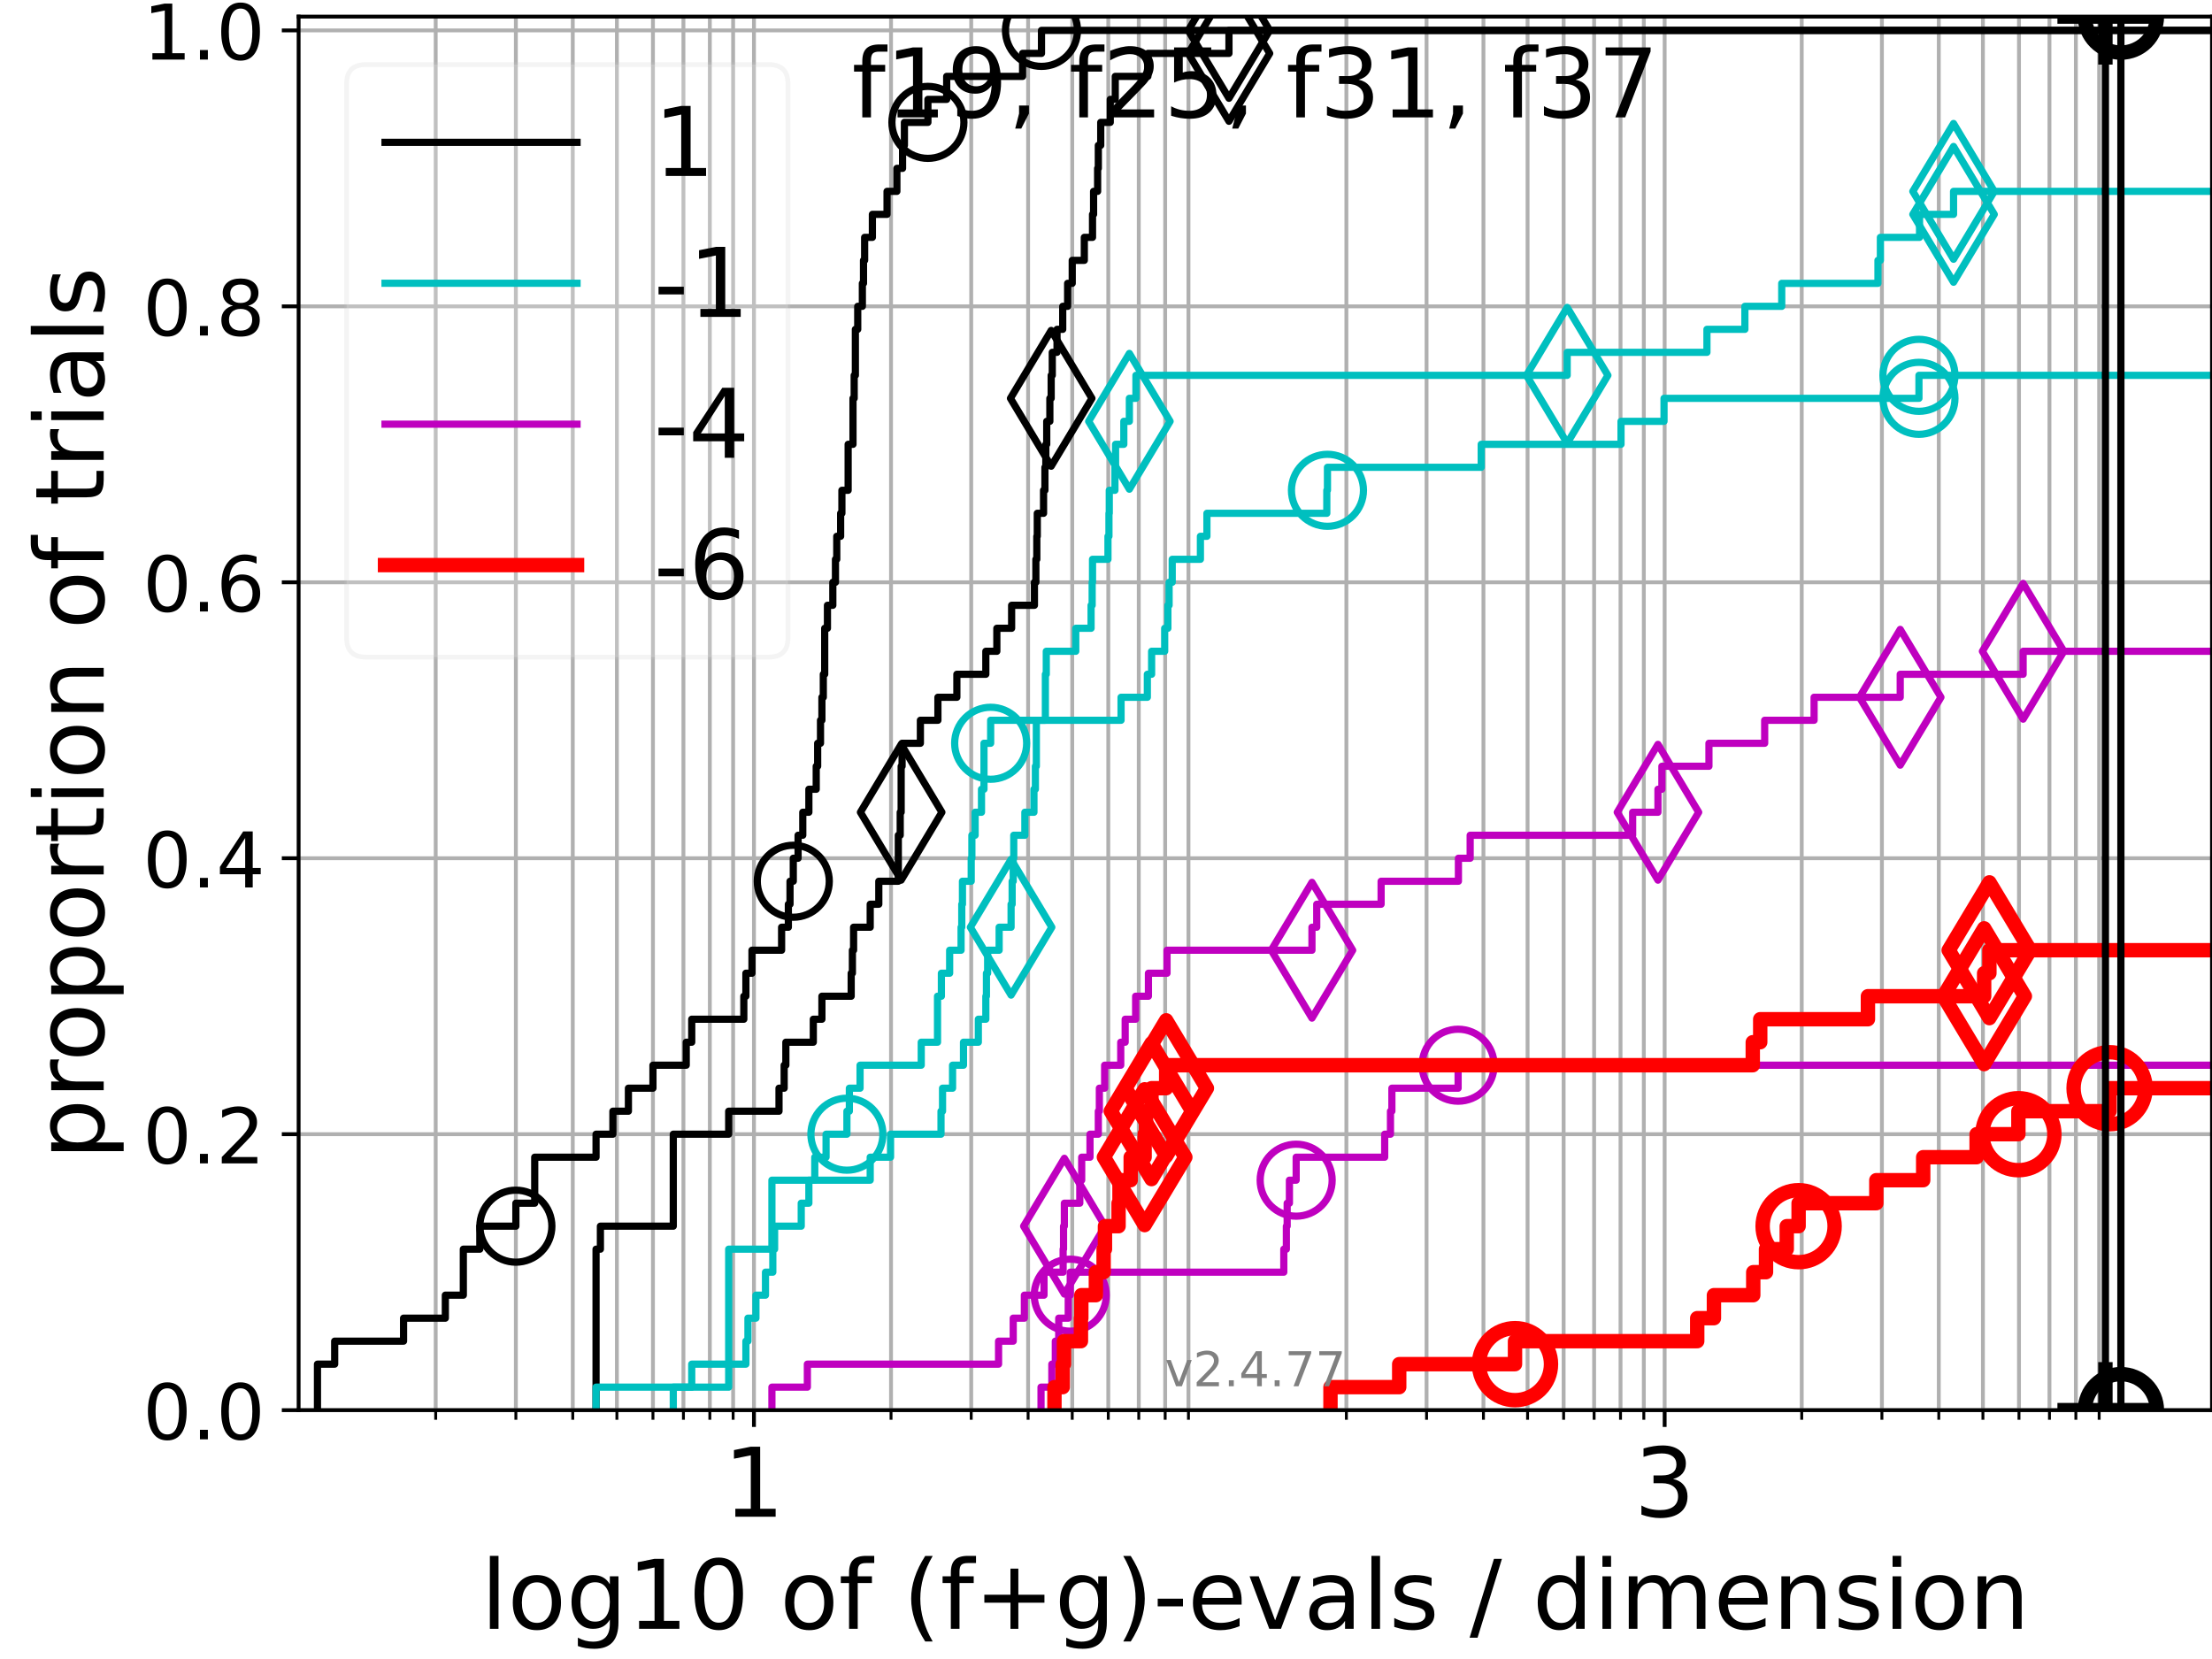 <?xml version="1.0" encoding="utf-8" standalone="no"?>
<!DOCTYPE svg PUBLIC "-//W3C//DTD SVG 1.1//EN"
  "http://www.w3.org/Graphics/SVG/1.1/DTD/svg11.dtd">
<!-- Created with matplotlib (https://matplotlib.org/) -->
<svg height="345.6pt" version="1.1" viewBox="0 0 460.8 345.6" width="460.8pt" xmlns="http://www.w3.org/2000/svg" xmlns:xlink="http://www.w3.org/1999/xlink">
 <defs>
  <style type="text/css">*{stroke-linecap:butt;stroke-linejoin:round;}</style>
 </defs>
 <g id="figure_1">
  <g id="patch_1">
   <path d="M 0 345.6 
L 460.8 345.6 
L 460.8 0 
L 0 0 
z
" style="fill:#ffffff;"/>
  </g>
  <g id="axes_1">
   <g id="patch_2">
    <path d="M 62.208 293.76 
L 460.8 293.76 
L 460.8 3.456 
L 62.208 3.456 
z
" style="fill:#ffffff;"/>
   </g>
   <g id="matplotlib.axis_1">
    <g id="xtick_1">
     <g id="line2d_1">
      <path clip-path="url(#pbb8d2c7a4d)" d="M 157.064 293.76 
L 157.064 3.456 
" style="fill:none;stroke:#b0b0b0;stroke-linecap:square;stroke-width:0.8;"/>
     </g>
     <g id="line2d_2">
      <defs>
       <path d="M 0 0 
L 0 3.5 
" id="m7494c6c54d" style="stroke:#000000;stroke-width:0.8;"/>
      </defs>
      <g>
       <use style="stroke:#000000;stroke-width:0.8;" x="157.064" xlink:href="#m7494c6c54d" y="293.76"/>
      </g>
     </g>
     <g id="text_1">
      <!-- 1 -->
      <g transform="translate(150.702 315.957)scale(0.2 -0.2)">
       <defs>
        <path d="M 12.406 8.297 
L 28.516 8.297 
L 28.516 63.922 
L 10.984 60.406 
L 10.984 69.391 
L 28.422 72.906 
L 38.281 72.906 
L 38.281 8.297 
L 54.391 8.297 
L 54.391 0 
L 12.406 0 
z
" id="DejaVuSans-49"/>
       </defs>
       <use xlink:href="#DejaVuSans-49"/>
      </g>
     </g>
    </g>
    <g id="xtick_2">
     <g id="line2d_3">
      <path clip-path="url(#pbb8d2c7a4d)" d="M 346.777 293.76 
L 346.777 3.456 
" style="fill:none;stroke:#b0b0b0;stroke-linecap:square;stroke-width:0.8;"/>
     </g>
     <g id="line2d_4">
      <g>
       <use style="stroke:#000000;stroke-width:0.8;" x="346.777" xlink:href="#m7494c6c54d" y="293.76"/>
      </g>
     </g>
     <g id="text_2">
      <!-- 3 -->
      <g transform="translate(340.415 315.957)scale(0.2 -0.2)">
       <defs>
        <path d="M 40.578 39.312 
Q 47.656 37.797 51.625 33 
Q 55.609 28.219 55.609 21.188 
Q 55.609 10.406 48.188 4.484 
Q 40.766 -1.422 27.094 -1.422 
Q 22.516 -1.422 17.656 -0.516 
Q 12.797 0.391 7.625 2.203 
L 7.625 11.719 
Q 11.719 9.328 16.594 8.109 
Q 21.484 6.891 26.812 6.891 
Q 36.078 6.891 40.938 10.547 
Q 45.797 14.203 45.797 21.188 
Q 45.797 27.641 41.281 31.266 
Q 36.766 34.906 28.719 34.906 
L 20.219 34.906 
L 20.219 43.016 
L 29.109 43.016 
Q 36.375 43.016 40.234 45.922 
Q 44.094 48.828 44.094 54.297 
Q 44.094 59.906 40.109 62.906 
Q 36.141 65.922 28.719 65.922 
Q 24.656 65.922 20.016 65.031 
Q 15.375 64.156 9.812 62.312 
L 9.812 71.094 
Q 15.438 72.656 20.344 73.438 
Q 25.25 74.219 29.594 74.219 
Q 40.828 74.219 47.359 69.109 
Q 53.906 64.016 53.906 55.328 
Q 53.906 49.266 50.438 45.094 
Q 46.969 40.922 40.578 39.312 
z
" id="DejaVuSans-51"/>
       </defs>
       <use xlink:href="#DejaVuSans-51"/>
      </g>
     </g>
    </g>
    <g id="xtick_3">
     <g id="line2d_5">
      <path clip-path="url(#pbb8d2c7a4d)" d="M 90.763 293.76 
L 90.763 3.456 
" style="fill:none;stroke:#b0b0b0;stroke-linecap:square;stroke-width:0.8;"/>
     </g>
     <g id="line2d_6">
      <defs>
       <path d="M 0 0 
L 0 2 
" id="m953dde66da" style="stroke:#000000;stroke-width:0.6;"/>
      </defs>
      <g>
       <use style="stroke:#000000;stroke-width:0.6;" x="90.763" xlink:href="#m953dde66da" y="293.76"/>
      </g>
     </g>
    </g>
    <g id="xtick_4">
     <g id="line2d_7">
      <path clip-path="url(#pbb8d2c7a4d)" d="M 107.466 293.76 
L 107.466 3.456 
" style="fill:none;stroke:#b0b0b0;stroke-linecap:square;stroke-width:0.8;"/>
     </g>
     <g id="line2d_8">
      <g>
       <use style="stroke:#000000;stroke-width:0.6;" x="107.466" xlink:href="#m953dde66da" y="293.76"/>
      </g>
     </g>
    </g>
    <g id="xtick_5">
     <g id="line2d_9">
      <path clip-path="url(#pbb8d2c7a4d)" d="M 119.317 293.76 
L 119.317 3.456 
" style="fill:none;stroke:#b0b0b0;stroke-linecap:square;stroke-width:0.8;"/>
     </g>
     <g id="line2d_10">
      <g>
       <use style="stroke:#000000;stroke-width:0.6;" x="119.317" xlink:href="#m953dde66da" y="293.76"/>
      </g>
     </g>
    </g>
    <g id="xtick_6">
     <g id="line2d_11">
      <path clip-path="url(#pbb8d2c7a4d)" d="M 128.51 293.76 
L 128.51 3.456 
" style="fill:none;stroke:#b0b0b0;stroke-linecap:square;stroke-width:0.8;"/>
     </g>
     <g id="line2d_12">
      <g>
       <use style="stroke:#000000;stroke-width:0.6;" x="128.51" xlink:href="#m953dde66da" y="293.76"/>
      </g>
     </g>
    </g>
    <g id="xtick_7">
     <g id="line2d_13">
      <path clip-path="url(#pbb8d2c7a4d)" d="M 136.021 293.76 
L 136.021 3.456 
" style="fill:none;stroke:#b0b0b0;stroke-linecap:square;stroke-width:0.8;"/>
     </g>
     <g id="line2d_14">
      <g>
       <use style="stroke:#000000;stroke-width:0.6;" x="136.021" xlink:href="#m953dde66da" y="293.76"/>
      </g>
     </g>
    </g>
    <g id="xtick_8">
     <g id="line2d_15">
      <path clip-path="url(#pbb8d2c7a4d)" d="M 142.371 293.76 
L 142.371 3.456 
" style="fill:none;stroke:#b0b0b0;stroke-linecap:square;stroke-width:0.8;"/>
     </g>
     <g id="line2d_16">
      <g>
       <use style="stroke:#000000;stroke-width:0.6;" x="142.371" xlink:href="#m953dde66da" y="293.76"/>
      </g>
     </g>
    </g>
    <g id="xtick_9">
     <g id="line2d_17">
      <path clip-path="url(#pbb8d2c7a4d)" d="M 147.872 293.76 
L 147.872 3.456 
" style="fill:none;stroke:#b0b0b0;stroke-linecap:square;stroke-width:0.8;"/>
     </g>
     <g id="line2d_18">
      <g>
       <use style="stroke:#000000;stroke-width:0.6;" x="147.872" xlink:href="#m953dde66da" y="293.76"/>
      </g>
     </g>
    </g>
    <g id="xtick_10">
     <g id="line2d_19">
      <path clip-path="url(#pbb8d2c7a4d)" d="M 152.724 293.76 
L 152.724 3.456 
" style="fill:none;stroke:#b0b0b0;stroke-linecap:square;stroke-width:0.8;"/>
     </g>
     <g id="line2d_20">
      <g>
       <use style="stroke:#000000;stroke-width:0.6;" x="152.724" xlink:href="#m953dde66da" y="293.76"/>
      </g>
     </g>
    </g>
    <g id="xtick_11">
     <g id="line2d_21">
      <path clip-path="url(#pbb8d2c7a4d)" d="M 185.619 293.76 
L 185.619 3.456 
" style="fill:none;stroke:#b0b0b0;stroke-linecap:square;stroke-width:0.8;"/>
     </g>
     <g id="line2d_22">
      <g>
       <use style="stroke:#000000;stroke-width:0.6;" x="185.619" xlink:href="#m953dde66da" y="293.76"/>
      </g>
     </g>
    </g>
    <g id="xtick_12">
     <g id="line2d_23">
      <path clip-path="url(#pbb8d2c7a4d)" d="M 202.322 293.76 
L 202.322 3.456 
" style="fill:none;stroke:#b0b0b0;stroke-linecap:square;stroke-width:0.8;"/>
     </g>
     <g id="line2d_24">
      <g>
       <use style="stroke:#000000;stroke-width:0.6;" x="202.322" xlink:href="#m953dde66da" y="293.76"/>
      </g>
     </g>
    </g>
    <g id="xtick_13">
     <g id="line2d_25">
      <path clip-path="url(#pbb8d2c7a4d)" d="M 214.174 293.76 
L 214.174 3.456 
" style="fill:none;stroke:#b0b0b0;stroke-linecap:square;stroke-width:0.8;"/>
     </g>
     <g id="line2d_26">
      <g>
       <use style="stroke:#000000;stroke-width:0.6;" x="214.174" xlink:href="#m953dde66da" y="293.76"/>
      </g>
     </g>
    </g>
    <g id="xtick_14">
     <g id="line2d_27">
      <path clip-path="url(#pbb8d2c7a4d)" d="M 223.366 293.76 
L 223.366 3.456 
" style="fill:none;stroke:#b0b0b0;stroke-linecap:square;stroke-width:0.8;"/>
     </g>
     <g id="line2d_28">
      <g>
       <use style="stroke:#000000;stroke-width:0.6;" x="223.366" xlink:href="#m953dde66da" y="293.76"/>
      </g>
     </g>
    </g>
    <g id="xtick_15">
     <g id="line2d_29">
      <path clip-path="url(#pbb8d2c7a4d)" d="M 230.877 293.76 
L 230.877 3.456 
" style="fill:none;stroke:#b0b0b0;stroke-linecap:square;stroke-width:0.8;"/>
     </g>
     <g id="line2d_30">
      <g>
       <use style="stroke:#000000;stroke-width:0.6;" x="230.877" xlink:href="#m953dde66da" y="293.76"/>
      </g>
     </g>
    </g>
    <g id="xtick_16">
     <g id="line2d_31">
      <path clip-path="url(#pbb8d2c7a4d)" d="M 237.227 293.76 
L 237.227 3.456 
" style="fill:none;stroke:#b0b0b0;stroke-linecap:square;stroke-width:0.8;"/>
     </g>
     <g id="line2d_32">
      <g>
       <use style="stroke:#000000;stroke-width:0.6;" x="237.227" xlink:href="#m953dde66da" y="293.76"/>
      </g>
     </g>
    </g>
    <g id="xtick_17">
     <g id="line2d_33">
      <path clip-path="url(#pbb8d2c7a4d)" d="M 242.728 293.76 
L 242.728 3.456 
" style="fill:none;stroke:#b0b0b0;stroke-linecap:square;stroke-width:0.8;"/>
     </g>
     <g id="line2d_34">
      <g>
       <use style="stroke:#000000;stroke-width:0.6;" x="242.728" xlink:href="#m953dde66da" y="293.76"/>
      </g>
     </g>
    </g>
    <g id="xtick_18">
     <g id="line2d_35">
      <path clip-path="url(#pbb8d2c7a4d)" d="M 247.58 293.76 
L 247.58 3.456 
" style="fill:none;stroke:#b0b0b0;stroke-linecap:square;stroke-width:0.8;"/>
     </g>
     <g id="line2d_36">
      <g>
       <use style="stroke:#000000;stroke-width:0.6;" x="247.58" xlink:href="#m953dde66da" y="293.76"/>
      </g>
     </g>
    </g>
    <g id="xtick_19">
     <g id="line2d_37">
      <path clip-path="url(#pbb8d2c7a4d)" d="M 280.475 293.76 
L 280.475 3.456 
" style="fill:none;stroke:#b0b0b0;stroke-linecap:square;stroke-width:0.8;"/>
     </g>
     <g id="line2d_38">
      <g>
       <use style="stroke:#000000;stroke-width:0.6;" x="280.475" xlink:href="#m953dde66da" y="293.76"/>
      </g>
     </g>
    </g>
    <g id="xtick_20">
     <g id="line2d_39">
      <path clip-path="url(#pbb8d2c7a4d)" d="M 297.179 293.76 
L 297.179 3.456 
" style="fill:none;stroke:#b0b0b0;stroke-linecap:square;stroke-width:0.8;"/>
     </g>
     <g id="line2d_40">
      <g>
       <use style="stroke:#000000;stroke-width:0.6;" x="297.179" xlink:href="#m953dde66da" y="293.76"/>
      </g>
     </g>
    </g>
    <g id="xtick_21">
     <g id="line2d_41">
      <path clip-path="url(#pbb8d2c7a4d)" d="M 309.03 293.76 
L 309.03 3.456 
" style="fill:none;stroke:#b0b0b0;stroke-linecap:square;stroke-width:0.8;"/>
     </g>
     <g id="line2d_42">
      <g>
       <use style="stroke:#000000;stroke-width:0.6;" x="309.03" xlink:href="#m953dde66da" y="293.76"/>
      </g>
     </g>
    </g>
    <g id="xtick_22">
     <g id="line2d_43">
      <path clip-path="url(#pbb8d2c7a4d)" d="M 318.222 293.76 
L 318.222 3.456 
" style="fill:none;stroke:#b0b0b0;stroke-linecap:square;stroke-width:0.8;"/>
     </g>
     <g id="line2d_44">
      <g>
       <use style="stroke:#000000;stroke-width:0.6;" x="318.222" xlink:href="#m953dde66da" y="293.76"/>
      </g>
     </g>
    </g>
    <g id="xtick_23">
     <g id="line2d_45">
      <path clip-path="url(#pbb8d2c7a4d)" d="M 325.733 293.76 
L 325.733 3.456 
" style="fill:none;stroke:#b0b0b0;stroke-linecap:square;stroke-width:0.8;"/>
     </g>
     <g id="line2d_46">
      <g>
       <use style="stroke:#000000;stroke-width:0.6;" x="325.733" xlink:href="#m953dde66da" y="293.76"/>
      </g>
     </g>
    </g>
    <g id="xtick_24">
     <g id="line2d_47">
      <path clip-path="url(#pbb8d2c7a4d)" d="M 332.084 293.76 
L 332.084 3.456 
" style="fill:none;stroke:#b0b0b0;stroke-linecap:square;stroke-width:0.8;"/>
     </g>
     <g id="line2d_48">
      <g>
       <use style="stroke:#000000;stroke-width:0.6;" x="332.084" xlink:href="#m953dde66da" y="293.76"/>
      </g>
     </g>
    </g>
    <g id="xtick_25">
     <g id="line2d_49">
      <path clip-path="url(#pbb8d2c7a4d)" d="M 337.585 293.76 
L 337.585 3.456 
" style="fill:none;stroke:#b0b0b0;stroke-linecap:square;stroke-width:0.8;"/>
     </g>
     <g id="line2d_50">
      <g>
       <use style="stroke:#000000;stroke-width:0.6;" x="337.585" xlink:href="#m953dde66da" y="293.76"/>
      </g>
     </g>
    </g>
    <g id="xtick_26">
     <g id="line2d_51">
      <path clip-path="url(#pbb8d2c7a4d)" d="M 342.437 293.76 
L 342.437 3.456 
" style="fill:none;stroke:#b0b0b0;stroke-linecap:square;stroke-width:0.8;"/>
     </g>
     <g id="line2d_52">
      <g>
       <use style="stroke:#000000;stroke-width:0.6;" x="342.437" xlink:href="#m953dde66da" y="293.76"/>
      </g>
     </g>
    </g>
    <g id="xtick_27">
     <g id="line2d_53">
      <path clip-path="url(#pbb8d2c7a4d)" d="M 375.332 293.76 
L 375.332 3.456 
" style="fill:none;stroke:#b0b0b0;stroke-linecap:square;stroke-width:0.8;"/>
     </g>
     <g id="line2d_54">
      <g>
       <use style="stroke:#000000;stroke-width:0.6;" x="375.332" xlink:href="#m953dde66da" y="293.76"/>
      </g>
     </g>
    </g>
    <g id="xtick_28">
     <g id="line2d_55">
      <path clip-path="url(#pbb8d2c7a4d)" d="M 392.035 293.76 
L 392.035 3.456 
" style="fill:none;stroke:#b0b0b0;stroke-linecap:square;stroke-width:0.8;"/>
     </g>
     <g id="line2d_56">
      <g>
       <use style="stroke:#000000;stroke-width:0.6;" x="392.035" xlink:href="#m953dde66da" y="293.76"/>
      </g>
     </g>
    </g>
    <g id="xtick_29">
     <g id="line2d_57">
      <path clip-path="url(#pbb8d2c7a4d)" d="M 403.886 293.76 
L 403.886 3.456 
" style="fill:none;stroke:#b0b0b0;stroke-linecap:square;stroke-width:0.8;"/>
     </g>
     <g id="line2d_58">
      <g>
       <use style="stroke:#000000;stroke-width:0.6;" x="403.886" xlink:href="#m953dde66da" y="293.76"/>
      </g>
     </g>
    </g>
    <g id="xtick_30">
     <g id="line2d_59">
      <path clip-path="url(#pbb8d2c7a4d)" d="M 413.079 293.76 
L 413.079 3.456 
" style="fill:none;stroke:#b0b0b0;stroke-linecap:square;stroke-width:0.8;"/>
     </g>
     <g id="line2d_60">
      <g>
       <use style="stroke:#000000;stroke-width:0.6;" x="413.079" xlink:href="#m953dde66da" y="293.76"/>
      </g>
     </g>
    </g>
    <g id="xtick_31">
     <g id="line2d_61">
      <path clip-path="url(#pbb8d2c7a4d)" d="M 420.59 293.76 
L 420.59 3.456 
" style="fill:none;stroke:#b0b0b0;stroke-linecap:square;stroke-width:0.8;"/>
     </g>
     <g id="line2d_62">
      <g>
       <use style="stroke:#000000;stroke-width:0.6;" x="420.59" xlink:href="#m953dde66da" y="293.76"/>
      </g>
     </g>
    </g>
    <g id="xtick_32">
     <g id="line2d_63">
      <path clip-path="url(#pbb8d2c7a4d)" d="M 426.94 293.76 
L 426.94 3.456 
" style="fill:none;stroke:#b0b0b0;stroke-linecap:square;stroke-width:0.8;"/>
     </g>
     <g id="line2d_64">
      <g>
       <use style="stroke:#000000;stroke-width:0.6;" x="426.94" xlink:href="#m953dde66da" y="293.76"/>
      </g>
     </g>
    </g>
    <g id="xtick_33">
     <g id="line2d_65">
      <path clip-path="url(#pbb8d2c7a4d)" d="M 432.441 293.76 
L 432.441 3.456 
" style="fill:none;stroke:#b0b0b0;stroke-linecap:square;stroke-width:0.8;"/>
     </g>
     <g id="line2d_66">
      <g>
       <use style="stroke:#000000;stroke-width:0.6;" x="432.441" xlink:href="#m953dde66da" y="293.76"/>
      </g>
     </g>
    </g>
    <g id="xtick_34">
     <g id="line2d_67">
      <path clip-path="url(#pbb8d2c7a4d)" d="M 437.293 293.76 
L 437.293 3.456 
" style="fill:none;stroke:#b0b0b0;stroke-linecap:square;stroke-width:0.8;"/>
     </g>
     <g id="line2d_68">
      <g>
       <use style="stroke:#000000;stroke-width:0.6;" x="437.293" xlink:href="#m953dde66da" y="293.76"/>
      </g>
     </g>
    </g>
    <g id="text_3">
     <!-- log10 of (f+g)-evals / dimension -->
     <g transform="translate(100.165 339.313)scale(0.2 -0.2)">
      <defs>
       <path d="M 9.422 75.984 
L 18.406 75.984 
L 18.406 0 
L 9.422 0 
z
" id="DejaVuSans-108"/>
       <path d="M 30.609 48.391 
Q 23.391 48.391 19.188 42.75 
Q 14.984 37.109 14.984 27.297 
Q 14.984 17.484 19.156 11.844 
Q 23.344 6.203 30.609 6.203 
Q 37.797 6.203 41.984 11.859 
Q 46.188 17.531 46.188 27.297 
Q 46.188 37.016 41.984 42.703 
Q 37.797 48.391 30.609 48.391 
z
M 30.609 56 
Q 42.328 56 49.016 48.375 
Q 55.719 40.766 55.719 27.297 
Q 55.719 13.875 49.016 6.219 
Q 42.328 -1.422 30.609 -1.422 
Q 18.844 -1.422 12.172 6.219 
Q 5.516 13.875 5.516 27.297 
Q 5.516 40.766 12.172 48.375 
Q 18.844 56 30.609 56 
z
" id="DejaVuSans-111"/>
       <path d="M 45.406 27.984 
Q 45.406 37.75 41.375 43.109 
Q 37.359 48.484 30.078 48.484 
Q 22.859 48.484 18.828 43.109 
Q 14.797 37.75 14.797 27.984 
Q 14.797 18.266 18.828 12.891 
Q 22.859 7.516 30.078 7.516 
Q 37.359 7.516 41.375 12.891 
Q 45.406 18.266 45.406 27.984 
z
M 54.391 6.781 
Q 54.391 -7.172 48.188 -13.984 
Q 42 -20.797 29.203 -20.797 
Q 24.469 -20.797 20.266 -20.094 
Q 16.062 -19.391 12.109 -17.922 
L 12.109 -9.188 
Q 16.062 -11.328 19.922 -12.344 
Q 23.781 -13.375 27.781 -13.375 
Q 36.625 -13.375 41.016 -8.766 
Q 45.406 -4.156 45.406 5.172 
L 45.406 9.625 
Q 42.625 4.781 38.281 2.391 
Q 33.938 0 27.875 0 
Q 17.828 0 11.672 7.656 
Q 5.516 15.328 5.516 27.984 
Q 5.516 40.672 11.672 48.328 
Q 17.828 56 27.875 56 
Q 33.938 56 38.281 53.609 
Q 42.625 51.219 45.406 46.391 
L 45.406 54.688 
L 54.391 54.688 
z
" id="DejaVuSans-103"/>
       <path d="M 31.781 66.406 
Q 24.172 66.406 20.328 58.906 
Q 16.5 51.422 16.5 36.375 
Q 16.5 21.391 20.328 13.891 
Q 24.172 6.391 31.781 6.391 
Q 39.453 6.391 43.281 13.891 
Q 47.125 21.391 47.125 36.375 
Q 47.125 51.422 43.281 58.906 
Q 39.453 66.406 31.781 66.406 
z
M 31.781 74.219 
Q 44.047 74.219 50.516 64.516 
Q 56.984 54.828 56.984 36.375 
Q 56.984 17.969 50.516 8.266 
Q 44.047 -1.422 31.781 -1.422 
Q 19.531 -1.422 13.062 8.266 
Q 6.594 17.969 6.594 36.375 
Q 6.594 54.828 13.062 64.516 
Q 19.531 74.219 31.781 74.219 
z
" id="DejaVuSans-48"/>
       <path id="DejaVuSans-32"/>
       <path d="M 37.109 75.984 
L 37.109 68.5 
L 28.516 68.5 
Q 23.688 68.5 21.797 66.547 
Q 19.922 64.594 19.922 59.516 
L 19.922 54.688 
L 34.719 54.688 
L 34.719 47.703 
L 19.922 47.703 
L 19.922 0 
L 10.891 0 
L 10.891 47.703 
L 2.297 47.703 
L 2.297 54.688 
L 10.891 54.688 
L 10.891 58.5 
Q 10.891 67.625 15.141 71.797 
Q 19.391 75.984 28.609 75.984 
z
" id="DejaVuSans-102"/>
       <path d="M 31 75.875 
Q 24.469 64.656 21.281 53.656 
Q 18.109 42.672 18.109 31.391 
Q 18.109 20.125 21.312 9.062 
Q 24.516 -2 31 -13.188 
L 23.188 -13.188 
Q 15.875 -1.703 12.234 9.375 
Q 8.594 20.453 8.594 31.391 
Q 8.594 42.281 12.203 53.312 
Q 15.828 64.359 23.188 75.875 
z
" id="DejaVuSans-40"/>
       <path d="M 46 62.703 
L 46 35.5 
L 73.188 35.5 
L 73.188 27.203 
L 46 27.203 
L 46 0 
L 37.797 0 
L 37.797 27.203 
L 10.594 27.203 
L 10.594 35.5 
L 37.797 35.5 
L 37.797 62.703 
z
" id="DejaVuSans-43"/>
       <path d="M 8.016 75.875 
L 15.828 75.875 
Q 23.141 64.359 26.781 53.312 
Q 30.422 42.281 30.422 31.391 
Q 30.422 20.453 26.781 9.375 
Q 23.141 -1.703 15.828 -13.188 
L 8.016 -13.188 
Q 14.5 -2 17.703 9.062 
Q 20.906 20.125 20.906 31.391 
Q 20.906 42.672 17.703 53.656 
Q 14.5 64.656 8.016 75.875 
z
" id="DejaVuSans-41"/>
       <path d="M 4.891 31.391 
L 31.203 31.391 
L 31.203 23.391 
L 4.891 23.391 
z
" id="DejaVuSans-45"/>
       <path d="M 56.203 29.594 
L 56.203 25.203 
L 14.891 25.203 
Q 15.484 15.922 20.484 11.062 
Q 25.484 6.203 34.422 6.203 
Q 39.594 6.203 44.453 7.469 
Q 49.312 8.734 54.109 11.281 
L 54.109 2.781 
Q 49.266 0.734 44.188 -0.344 
Q 39.109 -1.422 33.891 -1.422 
Q 20.797 -1.422 13.156 6.188 
Q 5.516 13.812 5.516 26.812 
Q 5.516 40.234 12.766 48.109 
Q 20.016 56 32.328 56 
Q 43.359 56 49.781 48.891 
Q 56.203 41.797 56.203 29.594 
z
M 47.219 32.234 
Q 47.125 39.594 43.094 43.984 
Q 39.062 48.391 32.422 48.391 
Q 24.906 48.391 20.391 44.141 
Q 15.875 39.891 15.188 32.172 
z
" id="DejaVuSans-101"/>
       <path d="M 2.984 54.688 
L 12.5 54.688 
L 29.594 8.797 
L 46.688 54.688 
L 56.203 54.688 
L 35.688 0 
L 23.484 0 
z
" id="DejaVuSans-118"/>
       <path d="M 34.281 27.484 
Q 23.391 27.484 19.188 25 
Q 14.984 22.516 14.984 16.5 
Q 14.984 11.719 18.141 8.906 
Q 21.297 6.109 26.703 6.109 
Q 34.188 6.109 38.703 11.406 
Q 43.219 16.703 43.219 25.484 
L 43.219 27.484 
z
M 52.203 31.203 
L 52.203 0 
L 43.219 0 
L 43.219 8.297 
Q 40.141 3.328 35.547 0.953 
Q 30.953 -1.422 24.312 -1.422 
Q 15.922 -1.422 10.953 3.297 
Q 6 8.016 6 15.922 
Q 6 25.141 12.172 29.828 
Q 18.359 34.516 30.609 34.516 
L 43.219 34.516 
L 43.219 35.406 
Q 43.219 41.609 39.141 45 
Q 35.062 48.391 27.688 48.391 
Q 23 48.391 18.547 47.266 
Q 14.109 46.141 10.016 43.891 
L 10.016 52.203 
Q 14.938 54.109 19.578 55.047 
Q 24.219 56 28.609 56 
Q 40.484 56 46.344 49.844 
Q 52.203 43.703 52.203 31.203 
z
" id="DejaVuSans-97"/>
       <path d="M 44.281 53.078 
L 44.281 44.578 
Q 40.484 46.531 36.375 47.5 
Q 32.281 48.484 27.875 48.484 
Q 21.188 48.484 17.844 46.438 
Q 14.5 44.391 14.5 40.281 
Q 14.5 37.156 16.891 35.375 
Q 19.281 33.594 26.516 31.984 
L 29.594 31.297 
Q 39.156 29.25 43.188 25.516 
Q 47.219 21.781 47.219 15.094 
Q 47.219 7.469 41.188 3.016 
Q 35.156 -1.422 24.609 -1.422 
Q 20.219 -1.422 15.453 -0.562 
Q 10.688 0.297 5.422 2 
L 5.422 11.281 
Q 10.406 8.688 15.234 7.391 
Q 20.062 6.109 24.812 6.109 
Q 31.156 6.109 34.562 8.281 
Q 37.984 10.453 37.984 14.406 
Q 37.984 18.062 35.516 20.016 
Q 33.062 21.969 24.703 23.781 
L 21.578 24.516 
Q 13.234 26.266 9.516 29.906 
Q 5.812 33.547 5.812 39.891 
Q 5.812 47.609 11.281 51.797 
Q 16.75 56 26.812 56 
Q 31.781 56 36.172 55.266 
Q 40.578 54.547 44.281 53.078 
z
" id="DejaVuSans-115"/>
       <path d="M 25.391 72.906 
L 33.688 72.906 
L 8.297 -9.281 
L 0 -9.281 
z
" id="DejaVuSans-47"/>
       <path d="M 45.406 46.391 
L 45.406 75.984 
L 54.391 75.984 
L 54.391 0 
L 45.406 0 
L 45.406 8.203 
Q 42.578 3.328 38.25 0.953 
Q 33.938 -1.422 27.875 -1.422 
Q 17.969 -1.422 11.734 6.484 
Q 5.516 14.406 5.516 27.297 
Q 5.516 40.188 11.734 48.094 
Q 17.969 56 27.875 56 
Q 33.938 56 38.25 53.625 
Q 42.578 51.266 45.406 46.391 
z
M 14.797 27.297 
Q 14.797 17.391 18.875 11.75 
Q 22.953 6.109 30.078 6.109 
Q 37.203 6.109 41.297 11.75 
Q 45.406 17.391 45.406 27.297 
Q 45.406 37.203 41.297 42.844 
Q 37.203 48.484 30.078 48.484 
Q 22.953 48.484 18.875 42.844 
Q 14.797 37.203 14.797 27.297 
z
" id="DejaVuSans-100"/>
       <path d="M 9.422 54.688 
L 18.406 54.688 
L 18.406 0 
L 9.422 0 
z
M 9.422 75.984 
L 18.406 75.984 
L 18.406 64.594 
L 9.422 64.594 
z
" id="DejaVuSans-105"/>
       <path d="M 52 44.188 
Q 55.375 50.25 60.062 53.125 
Q 64.75 56 71.094 56 
Q 79.641 56 84.281 50.016 
Q 88.922 44.047 88.922 33.016 
L 88.922 0 
L 79.891 0 
L 79.891 32.719 
Q 79.891 40.578 77.094 44.375 
Q 74.312 48.188 68.609 48.188 
Q 61.625 48.188 57.562 43.547 
Q 53.516 38.922 53.516 30.906 
L 53.516 0 
L 44.484 0 
L 44.484 32.719 
Q 44.484 40.625 41.703 44.406 
Q 38.922 48.188 33.109 48.188 
Q 26.219 48.188 22.156 43.531 
Q 18.109 38.875 18.109 30.906 
L 18.109 0 
L 9.078 0 
L 9.078 54.688 
L 18.109 54.688 
L 18.109 46.188 
Q 21.188 51.219 25.484 53.609 
Q 29.781 56 35.688 56 
Q 41.656 56 45.828 52.969 
Q 50 49.953 52 44.188 
z
" id="DejaVuSans-109"/>
       <path d="M 54.891 33.016 
L 54.891 0 
L 45.906 0 
L 45.906 32.719 
Q 45.906 40.484 42.875 44.328 
Q 39.844 48.188 33.797 48.188 
Q 26.516 48.188 22.312 43.547 
Q 18.109 38.922 18.109 30.906 
L 18.109 0 
L 9.078 0 
L 9.078 54.688 
L 18.109 54.688 
L 18.109 46.188 
Q 21.344 51.125 25.703 53.562 
Q 30.078 56 35.797 56 
Q 45.219 56 50.047 50.172 
Q 54.891 44.344 54.891 33.016 
z
" id="DejaVuSans-110"/>
      </defs>
      <use xlink:href="#DejaVuSans-108"/>
      <use x="27.783" xlink:href="#DejaVuSans-111"/>
      <use x="88.965" xlink:href="#DejaVuSans-103"/>
      <use x="152.441" xlink:href="#DejaVuSans-49"/>
      <use x="216.064" xlink:href="#DejaVuSans-48"/>
      <use x="279.688" xlink:href="#DejaVuSans-32"/>
      <use x="311.475" xlink:href="#DejaVuSans-111"/>
      <use x="372.656" xlink:href="#DejaVuSans-102"/>
      <use x="407.861" xlink:href="#DejaVuSans-32"/>
      <use x="439.648" xlink:href="#DejaVuSans-40"/>
      <use x="478.662" xlink:href="#DejaVuSans-102"/>
      <use x="513.867" xlink:href="#DejaVuSans-43"/>
      <use x="597.656" xlink:href="#DejaVuSans-103"/>
      <use x="661.133" xlink:href="#DejaVuSans-41"/>
      <use x="700.146" xlink:href="#DejaVuSans-45"/>
      <use x="736.23" xlink:href="#DejaVuSans-101"/>
      <use x="797.754" xlink:href="#DejaVuSans-118"/>
      <use x="856.934" xlink:href="#DejaVuSans-97"/>
      <use x="918.213" xlink:href="#DejaVuSans-108"/>
      <use x="945.996" xlink:href="#DejaVuSans-115"/>
      <use x="998.096" xlink:href="#DejaVuSans-32"/>
      <use x="1029.883" xlink:href="#DejaVuSans-47"/>
      <use x="1063.574" xlink:href="#DejaVuSans-32"/>
      <use x="1095.361" xlink:href="#DejaVuSans-100"/>
      <use x="1158.838" xlink:href="#DejaVuSans-105"/>
      <use x="1186.621" xlink:href="#DejaVuSans-109"/>
      <use x="1284.033" xlink:href="#DejaVuSans-101"/>
      <use x="1345.557" xlink:href="#DejaVuSans-110"/>
      <use x="1408.936" xlink:href="#DejaVuSans-115"/>
      <use x="1461.035" xlink:href="#DejaVuSans-105"/>
      <use x="1488.818" xlink:href="#DejaVuSans-111"/>
      <use x="1550" xlink:href="#DejaVuSans-110"/>
     </g>
    </g>
   </g>
   <g id="matplotlib.axis_2">
    <g id="ytick_1">
     <g id="line2d_69">
      <path clip-path="url(#pbb8d2c7a4d)" d="M 62.208 293.76 
L 460.8 293.76 
" style="fill:none;stroke:#b0b0b0;stroke-linecap:square;stroke-width:0.8;"/>
     </g>
     <g id="line2d_70">
      <defs>
       <path d="M 0 0 
L -3.5 0 
" id="m92dd4ed419" style="stroke:#000000;stroke-width:0.8;"/>
      </defs>
      <g>
       <use style="stroke:#000000;stroke-width:0.8;" x="62.208" xlink:href="#m92dd4ed419" y="293.76"/>
      </g>
     </g>
     <g id="text_4">
      <!-- 0.0 -->
      <g transform="translate(29.763 299.839)scale(0.16 -0.16)">
       <defs>
        <path d="M 10.688 12.406 
L 21 12.406 
L 21 0 
L 10.688 0 
z
" id="DejaVuSans-46"/>
       </defs>
       <use xlink:href="#DejaVuSans-48"/>
       <use x="63.623" xlink:href="#DejaVuSans-46"/>
       <use x="95.41" xlink:href="#DejaVuSans-48"/>
      </g>
     </g>
    </g>
    <g id="ytick_2">
     <g id="line2d_71">
      <path clip-path="url(#pbb8d2c7a4d)" d="M 62.208 236.274 
L 460.8 236.274 
" style="fill:none;stroke:#b0b0b0;stroke-linecap:square;stroke-width:0.8;"/>
     </g>
     <g id="line2d_72">
      <g>
       <use style="stroke:#000000;stroke-width:0.8;" x="62.208" xlink:href="#m92dd4ed419" y="236.274"/>
      </g>
     </g>
     <g id="text_5">
      <!-- 0.2 -->
      <g transform="translate(29.763 242.353)scale(0.16 -0.16)">
       <defs>
        <path d="M 19.188 8.297 
L 53.609 8.297 
L 53.609 0 
L 7.328 0 
L 7.328 8.297 
Q 12.938 14.109 22.625 23.891 
Q 32.328 33.688 34.812 36.531 
Q 39.547 41.844 41.422 45.531 
Q 43.312 49.219 43.312 52.781 
Q 43.312 58.594 39.234 62.25 
Q 35.156 65.922 28.609 65.922 
Q 23.969 65.922 18.812 64.312 
Q 13.672 62.703 7.812 59.422 
L 7.812 69.391 
Q 13.766 71.781 18.938 73 
Q 24.125 74.219 28.422 74.219 
Q 39.75 74.219 46.484 68.547 
Q 53.219 62.891 53.219 53.422 
Q 53.219 48.922 51.531 44.891 
Q 49.859 40.875 45.406 35.406 
Q 44.188 33.984 37.641 27.219 
Q 31.109 20.453 19.188 8.297 
z
" id="DejaVuSans-50"/>
       </defs>
       <use xlink:href="#DejaVuSans-48"/>
       <use x="63.623" xlink:href="#DejaVuSans-46"/>
       <use x="95.41" xlink:href="#DejaVuSans-50"/>
      </g>
     </g>
    </g>
    <g id="ytick_3">
     <g id="line2d_73">
      <path clip-path="url(#pbb8d2c7a4d)" d="M 62.208 178.788 
L 460.8 178.788 
" style="fill:none;stroke:#b0b0b0;stroke-linecap:square;stroke-width:0.8;"/>
     </g>
     <g id="line2d_74">
      <g>
       <use style="stroke:#000000;stroke-width:0.8;" x="62.208" xlink:href="#m92dd4ed419" y="178.788"/>
      </g>
     </g>
     <g id="text_6">
      <!-- 0.4 -->
      <g transform="translate(29.763 184.867)scale(0.16 -0.16)">
       <defs>
        <path d="M 37.797 64.312 
L 12.891 25.391 
L 37.797 25.391 
z
M 35.203 72.906 
L 47.609 72.906 
L 47.609 25.391 
L 58.016 25.391 
L 58.016 17.188 
L 47.609 17.188 
L 47.609 0 
L 37.797 0 
L 37.797 17.188 
L 4.891 17.188 
L 4.891 26.703 
z
" id="DejaVuSans-52"/>
       </defs>
       <use xlink:href="#DejaVuSans-48"/>
       <use x="63.623" xlink:href="#DejaVuSans-46"/>
       <use x="95.41" xlink:href="#DejaVuSans-52"/>
      </g>
     </g>
    </g>
    <g id="ytick_4">
     <g id="line2d_75">
      <path clip-path="url(#pbb8d2c7a4d)" d="M 62.208 121.302 
L 460.8 121.302 
" style="fill:none;stroke:#b0b0b0;stroke-linecap:square;stroke-width:0.8;"/>
     </g>
     <g id="line2d_76">
      <g>
       <use style="stroke:#000000;stroke-width:0.8;" x="62.208" xlink:href="#m92dd4ed419" y="121.302"/>
      </g>
     </g>
     <g id="text_7">
      <!-- 0.6 -->
      <g transform="translate(29.763 127.381)scale(0.16 -0.16)">
       <defs>
        <path d="M 33.016 40.375 
Q 26.375 40.375 22.484 35.828 
Q 18.609 31.297 18.609 23.391 
Q 18.609 15.531 22.484 10.953 
Q 26.375 6.391 33.016 6.391 
Q 39.656 6.391 43.531 10.953 
Q 47.406 15.531 47.406 23.391 
Q 47.406 31.297 43.531 35.828 
Q 39.656 40.375 33.016 40.375 
z
M 52.594 71.297 
L 52.594 62.312 
Q 48.875 64.062 45.094 64.984 
Q 41.312 65.922 37.594 65.922 
Q 27.828 65.922 22.672 59.328 
Q 17.531 52.734 16.797 39.406 
Q 19.672 43.656 24.016 45.922 
Q 28.375 48.188 33.594 48.188 
Q 44.578 48.188 50.953 41.516 
Q 57.328 34.859 57.328 23.391 
Q 57.328 12.156 50.688 5.359 
Q 44.047 -1.422 33.016 -1.422 
Q 20.359 -1.422 13.672 8.266 
Q 6.984 17.969 6.984 36.375 
Q 6.984 53.656 15.188 63.938 
Q 23.391 74.219 37.203 74.219 
Q 40.922 74.219 44.703 73.484 
Q 48.484 72.75 52.594 71.297 
z
" id="DejaVuSans-54"/>
       </defs>
       <use xlink:href="#DejaVuSans-48"/>
       <use x="63.623" xlink:href="#DejaVuSans-46"/>
       <use x="95.41" xlink:href="#DejaVuSans-54"/>
      </g>
     </g>
    </g>
    <g id="ytick_5">
     <g id="line2d_77">
      <path clip-path="url(#pbb8d2c7a4d)" d="M 62.208 63.816 
L 460.8 63.816 
" style="fill:none;stroke:#b0b0b0;stroke-linecap:square;stroke-width:0.8;"/>
     </g>
     <g id="line2d_78">
      <g>
       <use style="stroke:#000000;stroke-width:0.8;" x="62.208" xlink:href="#m92dd4ed419" y="63.816"/>
      </g>
     </g>
     <g id="text_8">
      <!-- 0.8 -->
      <g transform="translate(29.763 69.895)scale(0.16 -0.16)">
       <defs>
        <path d="M 31.781 34.625 
Q 24.75 34.625 20.719 30.859 
Q 16.703 27.094 16.703 20.516 
Q 16.703 13.922 20.719 10.156 
Q 24.75 6.391 31.781 6.391 
Q 38.812 6.391 42.859 10.172 
Q 46.922 13.969 46.922 20.516 
Q 46.922 27.094 42.891 30.859 
Q 38.875 34.625 31.781 34.625 
z
M 21.922 38.812 
Q 15.578 40.375 12.031 44.719 
Q 8.5 49.078 8.5 55.328 
Q 8.5 64.062 14.719 69.141 
Q 20.953 74.219 31.781 74.219 
Q 42.672 74.219 48.875 69.141 
Q 55.078 64.062 55.078 55.328 
Q 55.078 49.078 51.531 44.719 
Q 48 40.375 41.703 38.812 
Q 48.828 37.156 52.797 32.312 
Q 56.781 27.484 56.781 20.516 
Q 56.781 9.906 50.312 4.234 
Q 43.844 -1.422 31.781 -1.422 
Q 19.734 -1.422 13.25 4.234 
Q 6.781 9.906 6.781 20.516 
Q 6.781 27.484 10.781 32.312 
Q 14.797 37.156 21.922 38.812 
z
M 18.312 54.391 
Q 18.312 48.734 21.844 45.562 
Q 25.391 42.391 31.781 42.391 
Q 38.141 42.391 41.719 45.562 
Q 45.312 48.734 45.312 54.391 
Q 45.312 60.062 41.719 63.234 
Q 38.141 66.406 31.781 66.406 
Q 25.391 66.406 21.844 63.234 
Q 18.312 60.062 18.312 54.391 
z
" id="DejaVuSans-56"/>
       </defs>
       <use xlink:href="#DejaVuSans-48"/>
       <use x="63.623" xlink:href="#DejaVuSans-46"/>
       <use x="95.41" xlink:href="#DejaVuSans-56"/>
      </g>
     </g>
    </g>
    <g id="ytick_6">
     <g id="line2d_79">
      <path clip-path="url(#pbb8d2c7a4d)" d="M 62.208 6.33 
L 460.8 6.33 
" style="fill:none;stroke:#b0b0b0;stroke-linecap:square;stroke-width:0.8;"/>
     </g>
     <g id="line2d_80">
      <g>
       <use style="stroke:#000000;stroke-width:0.8;" x="62.208" xlink:href="#m92dd4ed419" y="6.33"/>
      </g>
     </g>
     <g id="text_9">
      <!-- 1.0 -->
      <g transform="translate(29.763 12.409)scale(0.16 -0.16)">
       <use xlink:href="#DejaVuSans-49"/>
       <use x="63.623" xlink:href="#DejaVuSans-46"/>
       <use x="95.41" xlink:href="#DejaVuSans-48"/>
      </g>
     </g>
    </g>
    <g id="text_10">
     <!-- proportion of trials -->
     <g transform="translate(21.604 241.614)rotate(-90)scale(0.2 -0.2)">
      <defs>
       <path d="M 18.109 8.203 
L 18.109 -20.797 
L 9.078 -20.797 
L 9.078 54.688 
L 18.109 54.688 
L 18.109 46.391 
Q 20.953 51.266 25.266 53.625 
Q 29.594 56 35.594 56 
Q 45.562 56 51.781 48.094 
Q 58.016 40.188 58.016 27.297 
Q 58.016 14.406 51.781 6.484 
Q 45.562 -1.422 35.594 -1.422 
Q 29.594 -1.422 25.266 0.953 
Q 20.953 3.328 18.109 8.203 
z
M 48.688 27.297 
Q 48.688 37.203 44.609 42.844 
Q 40.531 48.484 33.406 48.484 
Q 26.266 48.484 22.188 42.844 
Q 18.109 37.203 18.109 27.297 
Q 18.109 17.391 22.188 11.75 
Q 26.266 6.109 33.406 6.109 
Q 40.531 6.109 44.609 11.75 
Q 48.688 17.391 48.688 27.297 
z
" id="DejaVuSans-112"/>
       <path d="M 41.109 46.297 
Q 39.594 47.172 37.812 47.578 
Q 36.031 48 33.891 48 
Q 26.266 48 22.188 43.047 
Q 18.109 38.094 18.109 28.812 
L 18.109 0 
L 9.078 0 
L 9.078 54.688 
L 18.109 54.688 
L 18.109 46.188 
Q 20.953 51.172 25.484 53.578 
Q 30.031 56 36.531 56 
Q 37.453 56 38.578 55.875 
Q 39.703 55.766 41.062 55.516 
z
" id="DejaVuSans-114"/>
       <path d="M 18.312 70.219 
L 18.312 54.688 
L 36.812 54.688 
L 36.812 47.703 
L 18.312 47.703 
L 18.312 18.016 
Q 18.312 11.328 20.141 9.422 
Q 21.969 7.516 27.594 7.516 
L 36.812 7.516 
L 36.812 0 
L 27.594 0 
Q 17.188 0 13.234 3.875 
Q 9.281 7.766 9.281 18.016 
L 9.281 47.703 
L 2.688 47.703 
L 2.688 54.688 
L 9.281 54.688 
L 9.281 70.219 
z
" id="DejaVuSans-116"/>
      </defs>
      <use xlink:href="#DejaVuSans-112"/>
      <use x="63.477" xlink:href="#DejaVuSans-114"/>
      <use x="102.34" xlink:href="#DejaVuSans-111"/>
      <use x="163.521" xlink:href="#DejaVuSans-112"/>
      <use x="226.998" xlink:href="#DejaVuSans-111"/>
      <use x="288.18" xlink:href="#DejaVuSans-114"/>
      <use x="329.293" xlink:href="#DejaVuSans-116"/>
      <use x="368.502" xlink:href="#DejaVuSans-105"/>
      <use x="396.285" xlink:href="#DejaVuSans-111"/>
      <use x="457.467" xlink:href="#DejaVuSans-110"/>
      <use x="520.846" xlink:href="#DejaVuSans-32"/>
      <use x="552.633" xlink:href="#DejaVuSans-111"/>
      <use x="613.814" xlink:href="#DejaVuSans-102"/>
      <use x="649.02" xlink:href="#DejaVuSans-32"/>
      <use x="680.807" xlink:href="#DejaVuSans-116"/>
      <use x="720.016" xlink:href="#DejaVuSans-114"/>
      <use x="761.129" xlink:href="#DejaVuSans-105"/>
      <use x="788.912" xlink:href="#DejaVuSans-97"/>
      <use x="850.191" xlink:href="#DejaVuSans-108"/>
      <use x="877.975" xlink:href="#DejaVuSans-115"/>
     </g>
    </g>
   </g>
   <g id="line2d_81">
    <path clip-path="url(#pbb8d2c7a4d)" d="M 124.169 293.76 
L 124.169 288.97 
L 124.169 288.97 
L 124.169 284.179 
L 124.169 284.179 
L 124.169 279.389 
L 124.169 279.389 
L 124.169 274.598 
L 124.169 274.598 
L 124.169 269.808 
L 124.169 269.808 
L 124.169 265.017 
L 124.169 265.017 
L 124.169 260.227 
L 125.075 260.227 
L 125.075 255.436 
L 140.258 255.436 
L 140.258 250.646 
L 140.258 250.646 
L 140.258 245.855 
L 140.258 245.855 
L 140.258 241.065 
L 140.258 241.065 
L 140.258 236.274 
L 151.798 236.274 
L 151.798 231.484 
L 162.281 231.484 
L 162.281 226.693 
L 163.356 226.693 
L 163.356 221.903 
L 163.708 221.903 
L 163.708 217.112 
L 169.427 217.112 
L 169.427 212.322 
L 171.219 212.322 
L 171.219 207.531 
L 177.318 207.531 
L 177.318 202.741 
L 177.569 202.741 
L 177.569 197.95 
L 177.819 197.95 
L 177.819 193.16 
L 181.279 193.16 
L 181.279 188.369 
L 183.07 188.369 
L 183.07 183.579 
L 187.136 183.579 
L 187.136 178.788 
L 187.136 178.788 
L 187.136 173.998 
L 187.531 173.998 
L 187.531 169.207 
L 187.727 169.207 
L 187.727 164.417 
L 187.727 164.417 
L 187.727 159.626 
L 187.922 159.626 
L 187.922 154.836 
L 191.733 154.836 
L 191.733 150.045 
L 195.384 150.045 
L 195.384 145.255 
L 199.333 145.255 
L 199.333 140.464 
L 205.365 140.464 
L 205.365 135.674 
L 207.66 135.674 
L 207.66 130.883 
L 210.739 130.883 
L 210.739 126.093 
L 215.491 126.093 
L 215.491 121.302 
L 215.789 121.302 
L 215.789 116.512 
L 215.987 116.512 
L 215.987 111.721 
L 216.085 111.721 
L 216.085 106.931 
L 217.392 106.931 
L 217.392 102.14 
L 217.676 102.14 
L 217.676 97.35 
L 217.865 97.35 
L 217.865 92.559 
L 218.053 92.559 
L 218.053 87.769 
L 218.704 87.769 
L 218.704 82.978 
L 218.98 82.978 
L 218.98 78.188 
L 219.208 78.188 
L 219.208 73.397 
L 220.199 73.397 
L 220.199 68.607 
L 221.383 68.607 
L 221.383 63.816 
L 222.408 63.816 
L 222.408 59.026 
L 223.366 59.026 
L 223.366 54.235 
L 225.883 54.235 
L 225.883 49.445 
L 227.591 49.445 
L 227.591 44.654 
L 227.813 44.654 
L 227.813 39.864 
L 228.655 39.864 
L 228.655 35.073 
L 228.8 35.073 
L 228.8 30.283 
L 229.302 30.283 
L 229.302 25.492 
L 231.287 25.492 
L 231.287 20.702 
L 232.327 20.702 
L 232.327 15.911 
L 239.125 15.911 
L 239.125 11.121 
L 256.015 11.121 
L 256.015 6.33 
L 256.015 6.33 
L 256.015 6.33 
L 460.8 6.33 
" style="fill:none;stroke:#000000;stroke-linecap:square;stroke-width:1.5;"/>
   </g>
   <g id="line2d_82">
    <defs>
     <path d="M -0 14.142 
L 8.485 0 
L -0 -14.142 
L -8.485 -0 
z
" id="mc9e4ba6bfe" style="stroke:#000000;stroke-linejoin:miter;stroke-width:1.5;"/>
    </defs>
    <g clip-path="url(#pbb8d2c7a4d)">
     <use style="fill-opacity:0;stroke:#000000;stroke-linejoin:miter;stroke-width:1.5;" x="187.727" xlink:href="#mc9e4ba6bfe" y="169.207"/>
     <use style="fill-opacity:0;stroke:#000000;stroke-linejoin:miter;stroke-width:1.5;" x="218.98" xlink:href="#mc9e4ba6bfe" y="82.978"/>
     <use style="fill-opacity:0;stroke:#000000;stroke-linejoin:miter;stroke-width:1.5;" x="256.015" xlink:href="#mc9e4ba6bfe" y="11.121"/>
     <use style="fill-opacity:0;stroke:#000000;stroke-linejoin:miter;stroke-width:1.5;" x="256.015" xlink:href="#mc9e4ba6bfe" y="6.33"/>
    </g>
   </g>
   <g id="line2d_83">
    <path clip-path="url(#pbb8d2c7a4d)" style="fill:none;stroke:#000000;stroke-linecap:square;stroke-width:1.5;"/>
    <g clip-path="url(#pbb8d2c7a4d)">
     <use style="fill-opacity:0;stroke:#000000;stroke-linejoin:miter;stroke-width:1.5;" x="-1" xlink:href="#mc9e4ba6bfe" y="581.19"/>
     <use style="fill-opacity:0;stroke:#000000;stroke-linejoin:miter;stroke-width:1.5;" x="460.8" xlink:href="#mc9e4ba6bfe" y="581.19"/>
    </g>
   </g>
   <g id="line2d_84">
    <path clip-path="url(#pbb8d2c7a4d)" d="M 66.134 293.76 
L 66.134 288.97 
L 66.134 288.97 
L 66.134 284.179 
L 69.719 284.179 
L 69.719 279.389 
L 84.068 279.389 
L 84.068 274.598 
L 92.773 274.598 
L 92.773 269.808 
L 96.52 269.808 
L 96.52 265.017 
L 96.52 265.017 
L 96.52 260.227 
L 99.955 260.227 
L 99.955 255.436 
L 107.466 255.436 
L 107.466 250.646 
L 111.392 250.646 
L 111.392 245.855 
L 111.392 245.855 
L 111.392 241.065 
L 124.169 241.065 
L 124.169 236.274 
L 127.677 236.274 
L 127.677 231.484 
L 130.91 231.484 
L 130.91 226.693 
L 136.021 226.693 
L 136.021 221.903 
L 142.955 221.903 
L 142.955 217.112 
L 144.1 217.112 
L 144.1 212.322 
L 154.951 212.322 
L 154.951 207.531 
L 155.383 207.531 
L 155.383 202.741 
L 156.65 202.741 
L 156.65 197.95 
L 162.822 197.95 
L 162.822 193.16 
L 164.23 193.16 
L 164.23 188.369 
L 164.575 188.369 
L 164.575 183.579 
L 165.256 183.579 
L 165.256 178.788 
L 166.257 178.788 
L 166.257 173.998 
L 167.234 173.998 
L 167.234 169.207 
L 168.502 169.207 
L 168.502 164.417 
L 170.033 164.417 
L 170.033 159.626 
L 170.333 159.626 
L 170.333 154.836 
L 170.926 154.836 
L 170.926 150.045 
L 171.219 150.045 
L 171.219 145.255 
L 171.51 145.255 
L 171.51 140.464 
L 171.799 140.464 
L 171.799 135.674 
L 171.799 135.674 
L 171.799 130.883 
L 172.371 130.883 
L 172.371 126.093 
L 173.492 126.093 
L 173.492 121.302 
L 174.041 121.302 
L 174.041 116.512 
L 174.313 116.512 
L 174.313 111.721 
L 175.119 111.721 
L 175.119 106.931 
L 175.383 106.931 
L 175.383 102.14 
L 176.683 102.14 
L 176.683 97.35 
L 176.683 97.35 
L 176.683 92.559 
L 177.694 92.559 
L 177.694 87.769 
L 177.694 87.769 
L 177.694 82.978 
L 177.943 82.978 
L 177.943 78.188 
L 178.19 78.188 
L 178.19 73.397 
L 178.19 73.397 
L 178.19 68.607 
L 178.681 68.607 
L 178.681 63.816 
L 179.645 63.816 
L 179.645 59.026 
L 179.882 59.026 
L 179.882 54.235 
L 180.118 54.235 
L 180.118 49.445 
L 181.734 49.445 
L 181.734 44.654 
L 184.787 44.654 
L 184.787 39.864 
L 186.837 39.864 
L 186.837 35.073 
L 188.019 35.073 
L 188.019 30.283 
L 188.406 30.283 
L 188.406 25.492 
L 193.301 25.492 
L 193.301 20.702 
L 197.212 20.702 
L 197.212 15.911 
L 213.025 15.911 
L 213.025 11.121 
L 216.961 11.121 
L 216.961 6.33 
L 216.961 6.33 
L 216.961 6.33 
L 460.8 6.33 
" style="fill:none;stroke:#000000;stroke-linecap:square;stroke-width:1.5;"/>
   </g>
   <g id="line2d_85">
    <defs>
     <path d="M 0 7.5 
C 1.989 7.5 3.897 6.71 5.303 5.303 
C 6.71 3.897 7.5 1.989 7.5 0 
C 7.5 -1.989 6.71 -3.897 5.303 -5.303 
C 3.897 -6.71 1.989 -7.5 0 -7.5 
C -1.989 -7.5 -3.897 -6.71 -5.303 -5.303 
C -6.71 -3.897 -7.5 -1.989 -7.5 0 
C -7.5 1.989 -6.71 3.897 -5.303 5.303 
C -3.897 6.71 -1.989 7.5 0 7.5 
z
" id="mb5966d4460" style="stroke:#000000;stroke-width:1.5;"/>
    </defs>
    <g clip-path="url(#pbb8d2c7a4d)">
     <use style="fill-opacity:0;stroke:#000000;stroke-width:1.5;" x="107.466" xlink:href="#mb5966d4460" y="255.436"/>
     <use style="fill-opacity:0;stroke:#000000;stroke-width:1.5;" x="165.256" xlink:href="#mb5966d4460" y="183.579"/>
     <use style="fill-opacity:0;stroke:#000000;stroke-width:1.5;" x="193.301" xlink:href="#mb5966d4460" y="25.492"/>
     <use style="fill-opacity:0;stroke:#000000;stroke-width:1.5;" x="216.961" xlink:href="#mb5966d4460" y="6.33"/>
    </g>
   </g>
   <g id="line2d_86">
    <path clip-path="url(#pbb8d2c7a4d)" style="fill:none;stroke:#000000;stroke-linecap:square;stroke-width:1.5;"/>
   </g>
   <g id="line2d_87">
    <path clip-path="url(#pbb8d2c7a4d)" d="M 140.258 293.76 
L 140.258 288.97 
L 151.798 288.97 
L 151.798 284.179 
L 151.798 284.179 
L 151.798 279.389 
L 151.798 279.389 
L 151.798 274.598 
L 151.798 274.598 
L 151.798 269.808 
L 151.798 269.808 
L 151.798 265.017 
L 151.798 265.017 
L 151.798 260.227 
L 160.803 260.227 
L 160.803 255.436 
L 160.803 255.436 
L 160.803 250.646 
L 160.803 250.646 
L 160.803 245.855 
L 181.279 245.855 
L 181.279 241.065 
L 185.516 241.065 
L 185.516 236.274 
L 196.029 236.274 
L 196.029 231.484 
L 196.348 231.484 
L 196.348 226.693 
L 198.437 226.693 
L 198.437 221.903 
L 200.712 221.903 
L 200.712 217.112 
L 203.806 217.112 
L 203.806 212.322 
L 205.365 212.322 
L 205.365 207.531 
L 205.493 207.531 
L 205.493 202.741 
L 205.746 202.741 
L 205.746 197.95 
L 208.14 197.95 
L 208.14 193.16 
L 210.627 193.16 
L 210.627 188.369 
L 210.85 188.369 
L 210.85 183.579 
L 211.073 183.579 
L 211.073 178.788 
L 211.184 178.788 
L 211.184 173.998 
L 213.499 173.998 
L 213.499 169.207 
L 215.391 169.207 
L 215.391 164.417 
L 215.69 164.417 
L 215.69 159.626 
L 215.888 159.626 
L 215.888 154.836 
L 215.888 154.836 
L 215.888 150.045 
L 217.771 150.045 
L 217.771 145.255 
L 217.771 145.255 
L 217.771 140.464 
L 217.959 140.464 
L 217.959 135.674 
L 224.101 135.674 
L 224.101 130.883 
L 227.292 130.883 
L 227.292 126.093 
L 227.517 126.093 
L 227.517 121.302 
L 227.591 121.302 
L 227.591 116.512 
L 230.808 116.512 
L 230.808 111.721 
L 231.014 111.721 
L 231.014 106.931 
L 231.082 106.931 
L 231.082 102.14 
L 232.261 102.14 
L 232.261 97.35 
L 232.394 97.35 
L 232.394 92.559 
L 234.111 92.559 
L 234.111 87.769 
L 235.269 87.769 
L 235.269 82.978 
L 236.635 82.978 
L 236.635 78.188 
L 326.472 78.188 
L 326.472 73.397 
L 355.587 73.397 
L 355.587 68.607 
L 363.491 68.607 
L 363.491 63.816 
L 371.168 63.816 
L 371.168 59.026 
L 391.211 59.026 
L 391.211 54.235 
L 391.719 54.235 
L 391.719 49.445 
L 399.874 49.445 
L 399.874 44.654 
L 406.96 44.654 
L 406.96 39.864 
L 406.96 39.864 
L 406.96 39.864 
L 460.8 39.864 
" style="fill:none;stroke:#00bfbf;stroke-linecap:square;stroke-width:1.5;"/>
   </g>
   <g id="line2d_88">
    <defs>
     <path d="M -0 14.142 
L 8.485 0 
L -0 -14.142 
L -8.485 -0 
z
" id="m8a4752f246" style="stroke:#00bfbf;stroke-linejoin:miter;stroke-width:1.5;"/>
    </defs>
    <g clip-path="url(#pbb8d2c7a4d)">
     <use style="fill-opacity:0;stroke:#00bfbf;stroke-linejoin:miter;stroke-width:1.5;" x="210.627" xlink:href="#m8a4752f246" y="193.16"/>
     <use style="fill-opacity:0;stroke:#00bfbf;stroke-linejoin:miter;stroke-width:1.5;" x="235.269" xlink:href="#m8a4752f246" y="87.769"/>
     <use style="fill-opacity:0;stroke:#00bfbf;stroke-linejoin:miter;stroke-width:1.5;" x="326.472" xlink:href="#m8a4752f246" y="78.188"/>
     <use style="fill-opacity:0;stroke:#00bfbf;stroke-linejoin:miter;stroke-width:1.5;" x="406.96" xlink:href="#m8a4752f246" y="44.654"/>
     <use style="fill-opacity:0;stroke:#00bfbf;stroke-linejoin:miter;stroke-width:1.5;" x="406.96" xlink:href="#m8a4752f246" y="39.864"/>
    </g>
   </g>
   <g id="line2d_89">
    <path clip-path="url(#pbb8d2c7a4d)" style="fill:none;stroke:#00bfbf;stroke-linecap:square;stroke-width:1.5;"/>
    <g clip-path="url(#pbb8d2c7a4d)">
     <use style="fill-opacity:0;stroke:#00bfbf;stroke-linejoin:miter;stroke-width:1.5;" x="-1" xlink:href="#m8a4752f246" y="581.19"/>
     <use style="fill-opacity:0;stroke:#00bfbf;stroke-linejoin:miter;stroke-width:1.5;" x="460.8" xlink:href="#m8a4752f246" y="581.19"/>
    </g>
   </g>
   <g id="line2d_90">
    <path clip-path="url(#pbb8d2c7a4d)" d="M 124.169 293.76 
L 124.169 288.97 
L 144.1 288.97 
L 144.1 284.179 
L 155.383 284.179 
L 155.383 279.389 
L 155.81 279.389 
L 155.81 274.598 
L 157.474 274.598 
L 157.474 269.808 
L 159.465 269.808 
L 159.465 265.017 
L 160.991 265.017 
L 160.991 260.227 
L 161.364 260.227 
L 161.364 255.436 
L 166.911 255.436 
L 166.911 250.646 
L 168.502 250.646 
L 168.502 245.855 
L 169.731 245.855 
L 169.731 241.065 
L 172.086 241.065 
L 172.086 236.274 
L 176.426 236.274 
L 176.426 231.484 
L 176.938 231.484 
L 176.938 226.693 
L 179.166 226.693 
L 179.166 221.903 
L 191.91 221.903 
L 191.91 217.112 
L 195.303 217.112 
L 195.303 212.322 
L 195.303 212.322 
L 195.303 207.531 
L 196.109 207.531 
L 196.109 202.741 
L 197.829 202.741 
L 197.829 197.95 
L 200.209 197.95 
L 200.209 193.16 
L 200.354 193.16 
L 200.354 188.369 
L 200.497 188.369 
L 200.497 183.579 
L 202.322 183.579 
L 202.322 178.788 
L 202.459 178.788 
L 202.459 173.998 
L 203.138 173.998 
L 203.138 169.207 
L 204.463 169.207 
L 204.463 164.417 
L 204.981 164.417 
L 204.981 159.626 
L 204.981 159.626 
L 204.981 154.836 
L 206.373 154.836 
L 206.373 150.045 
L 233.536 150.045 
L 233.536 145.255 
L 239.012 145.255 
L 239.012 140.464 
L 239.904 140.464 
L 239.904 135.674 
L 242.625 135.674 
L 242.625 130.883 
L 243.291 130.883 
L 243.291 126.093 
L 243.544 126.093 
L 243.544 121.302 
L 244.195 121.302 
L 244.195 116.512 
L 250.067 116.512 
L 250.067 111.721 
L 251.423 111.721 
L 251.423 106.931 
L 276.397 106.931 
L 276.397 102.14 
L 276.534 102.14 
L 276.534 97.35 
L 308.564 97.35 
L 308.564 92.559 
L 337.687 92.559 
L 337.687 87.769 
L 346.647 87.769 
L 346.647 82.978 
L 399.753 82.978 
L 399.753 78.188 
L 399.753 78.188 
L 399.753 78.188 
L 460.8 78.188 
" style="fill:none;stroke:#00bfbf;stroke-linecap:square;stroke-width:1.5;"/>
   </g>
   <g id="line2d_91">
    <defs>
     <path d="M 0 7.5 
C 1.989 7.5 3.897 6.71 5.303 5.303 
C 6.71 3.897 7.5 1.989 7.5 0 
C 7.5 -1.989 6.71 -3.897 5.303 -5.303 
C 3.897 -6.71 1.989 -7.5 0 -7.5 
C -1.989 -7.5 -3.897 -6.71 -5.303 -5.303 
C -6.71 -3.897 -7.5 -1.989 -7.5 0 
C -7.5 1.989 -6.71 3.897 -5.303 5.303 
C -3.897 6.71 -1.989 7.5 0 7.5 
z
" id="m0464359732" style="stroke:#00bfbf;stroke-width:1.5;"/>
    </defs>
    <g clip-path="url(#pbb8d2c7a4d)">
     <use style="fill-opacity:0;stroke:#00bfbf;stroke-width:1.5;" x="176.426" xlink:href="#m0464359732" y="236.274"/>
     <use style="fill-opacity:0;stroke:#00bfbf;stroke-width:1.5;" x="206.373" xlink:href="#m0464359732" y="154.836"/>
     <use style="fill-opacity:0;stroke:#00bfbf;stroke-width:1.5;" x="276.534" xlink:href="#m0464359732" y="102.14"/>
     <use style="fill-opacity:0;stroke:#00bfbf;stroke-width:1.5;" x="399.753" xlink:href="#m0464359732" y="82.978"/>
     <use style="fill-opacity:0;stroke:#00bfbf;stroke-width:1.5;" x="399.753" xlink:href="#m0464359732" y="78.188"/>
    </g>
   </g>
   <g id="line2d_92">
    <path clip-path="url(#pbb8d2c7a4d)" style="fill:none;stroke:#00bfbf;stroke-linecap:square;stroke-width:1.5;"/>
   </g>
   <g id="line2d_93">
    <path clip-path="url(#pbb8d2c7a4d)" d="M 160.803 293.76 
L 160.803 288.97 
L 168.188 288.97 
L 168.188 284.179 
L 208.02 284.179 
L 208.02 279.389 
L 211.073 279.389 
L 211.073 274.598 
L 213.394 274.598 
L 213.394 269.808 
L 217.487 269.808 
L 217.487 265.017 
L 221.469 265.017 
L 221.469 260.227 
L 221.555 260.227 
L 221.555 255.436 
L 221.727 255.436 
L 221.727 250.646 
L 224.942 250.646 
L 224.942 245.855 
L 225.337 245.855 
L 225.337 241.065 
L 227.067 241.065 
L 227.067 236.274 
L 228.8 236.274 
L 228.8 231.484 
L 229.016 231.484 
L 229.016 226.693 
L 230.115 226.693 
L 230.115 221.903 
L 233.471 221.903 
L 233.471 217.112 
L 234.396 217.112 
L 234.396 212.322 
L 236.575 212.322 
L 236.575 207.531 
L 239.237 207.531 
L 239.237 202.741 
L 243.113 202.741 
L 243.113 197.95 
L 273.305 197.95 
L 273.305 193.16 
L 274.298 193.16 
L 274.298 188.369 
L 287.711 188.369 
L 287.711 183.579 
L 303.816 183.579 
L 303.816 178.788 
L 306.261 178.788 
L 306.261 173.998 
L 340.109 173.998 
L 340.109 169.207 
L 345.382 169.207 
L 345.382 164.417 
L 346.2 164.417 
L 346.2 159.626 
L 356.003 159.626 
L 356.003 154.836 
L 367.615 154.836 
L 367.615 150.045 
L 377.909 150.045 
L 377.909 145.255 
L 395.851 145.255 
L 395.851 140.464 
L 421.455 140.464 
L 421.455 135.674 
L 421.455 135.674 
L 421.455 135.674 
L 460.8 135.674 
" style="fill:none;stroke:#bf00bf;stroke-linecap:square;stroke-width:1.5;"/>
   </g>
   <g id="line2d_94">
    <defs>
     <path d="M -0 14.142 
L 8.485 0 
L -0 -14.142 
L -8.485 -0 
z
" id="mc1d23e504f" style="stroke:#bf00bf;stroke-linejoin:miter;stroke-width:1.5;"/>
    </defs>
    <g clip-path="url(#pbb8d2c7a4d)">
     <use style="fill-opacity:0;stroke:#bf00bf;stroke-linejoin:miter;stroke-width:1.5;" x="221.727" xlink:href="#mc1d23e504f" y="255.436"/>
     <use style="fill-opacity:0;stroke:#bf00bf;stroke-linejoin:miter;stroke-width:1.5;" x="273.305" xlink:href="#mc1d23e504f" y="197.95"/>
     <use style="fill-opacity:0;stroke:#bf00bf;stroke-linejoin:miter;stroke-width:1.5;" x="345.382" xlink:href="#mc1d23e504f" y="169.207"/>
     <use style="fill-opacity:0;stroke:#bf00bf;stroke-linejoin:miter;stroke-width:1.5;" x="395.851" xlink:href="#mc1d23e504f" y="145.255"/>
     <use style="fill-opacity:0;stroke:#bf00bf;stroke-linejoin:miter;stroke-width:1.5;" x="421.455" xlink:href="#mc1d23e504f" y="135.674"/>
    </g>
   </g>
   <g id="line2d_95">
    <path clip-path="url(#pbb8d2c7a4d)" style="fill:none;stroke:#bf00bf;stroke-linecap:square;stroke-width:1.5;"/>
    <g clip-path="url(#pbb8d2c7a4d)">
     <use style="fill-opacity:0;stroke:#bf00bf;stroke-linejoin:miter;stroke-width:1.5;" x="-1" xlink:href="#mc1d23e504f" y="581.19"/>
     <use style="fill-opacity:0;stroke:#bf00bf;stroke-linejoin:miter;stroke-width:1.5;" x="460.8" xlink:href="#mc1d23e504f" y="581.19"/>
    </g>
   </g>
   <g id="line2d_96">
    <path clip-path="url(#pbb8d2c7a4d)" d="M 216.864 293.76 
L 216.864 288.97 
L 219.117 288.97 
L 219.117 284.179 
L 219.842 284.179 
L 219.842 279.389 
L 220.553 279.389 
L 220.553 274.598 
L 222.534 274.598 
L 222.534 269.808 
L 222.952 269.808 
L 222.952 265.017 
L 267.44 265.017 
L 267.44 260.227 
L 267.974 260.227 
L 267.974 255.436 
L 268.141 255.436 
L 268.141 250.646 
L 268.61 250.646 
L 268.61 245.855 
L 270.015 245.855 
L 270.015 241.065 
L 288.456 241.065 
L 288.456 236.274 
L 289.66 236.274 
L 289.66 231.484 
L 289.955 231.484 
L 289.955 226.693 
L 303.752 226.693 
L 303.752 221.903 
L 303.752 221.903 
L 303.752 221.903 
L 460.8 221.903 
" style="fill:none;stroke:#bf00bf;stroke-linecap:square;stroke-width:1.5;"/>
   </g>
   <g id="line2d_97">
    <defs>
     <path d="M 0 7.5 
C 1.989 7.5 3.897 6.71 5.303 5.303 
C 6.71 3.897 7.5 1.989 7.5 0 
C 7.5 -1.989 6.71 -3.897 5.303 -5.303 
C 3.897 -6.71 1.989 -7.5 0 -7.5 
C -1.989 -7.5 -3.897 -6.71 -5.303 -5.303 
C -6.71 -3.897 -7.5 -1.989 -7.5 0 
C -7.5 1.989 -6.71 3.897 -5.303 5.303 
C -3.897 6.71 -1.989 7.5 0 7.5 
z
" id="m879bf461b5" style="stroke:#bf00bf;stroke-width:1.5;"/>
    </defs>
    <g clip-path="url(#pbb8d2c7a4d)">
     <use style="fill-opacity:0;stroke:#bf00bf;stroke-width:1.5;" x="222.952" xlink:href="#m879bf461b5" y="269.808"/>
     <use style="fill-opacity:0;stroke:#bf00bf;stroke-width:1.5;" x="270.015" xlink:href="#m879bf461b5" y="245.855"/>
     <use style="fill-opacity:0;stroke:#bf00bf;stroke-width:1.5;" x="303.752" xlink:href="#m879bf461b5" y="221.903"/>
    </g>
   </g>
   <g id="line2d_98">
    <path clip-path="url(#pbb8d2c7a4d)" style="fill:none;stroke:#bf00bf;stroke-linecap:square;stroke-width:1.5;"/>
   </g>
   <g id="line2d_99">
    <path clip-path="url(#pbb8d2c7a4d)" d="M 219.662 293.76 
L 219.662 288.97 
L 221.383 288.97 
L 221.383 284.179 
L 221.641 284.179 
L 221.641 279.389 
L 225.179 279.389 
L 225.179 274.598 
L 225.258 274.598 
L 225.258 269.808 
L 228.291 269.808 
L 228.291 265.017 
L 229.904 265.017 
L 229.904 260.227 
L 230.185 260.227 
L 230.185 255.436 
L 233.017 255.436 
L 233.017 250.646 
L 233.213 250.646 
L 233.213 245.855 
L 235.546 245.855 
L 235.546 241.065 
L 238.445 241.065 
L 238.445 236.274 
L 238.73 236.274 
L 238.73 231.484 
L 239.877 231.484 
L 239.877 226.693 
L 242.934 226.693 
L 242.934 221.903 
L 365.136 221.903 
L 365.136 217.112 
L 366.689 217.112 
L 366.689 212.322 
L 389.124 212.322 
L 389.124 207.531 
L 413.333 207.531 
L 413.333 202.741 
L 414.427 202.741 
L 414.427 197.95 
L 414.427 197.95 
L 414.427 197.95 
L 460.8 197.95 
" style="fill:none;stroke:#ff0000;stroke-linecap:square;stroke-width:3;"/>
   </g>
   <g id="line2d_100">
    <defs>
     <path d="M -0 14.142 
L 8.485 0 
L -0 -14.142 
L -8.485 -0 
z
" id="m2d0977e5fc" style="stroke:#ff0000;stroke-linejoin:miter;stroke-width:3;"/>
    </defs>
    <g clip-path="url(#pbb8d2c7a4d)">
     <use style="fill-opacity:0;stroke:#ff0000;stroke-linejoin:miter;stroke-width:3;" x="238.445" xlink:href="#m2d0977e5fc" y="241.065"/>
     <use style="fill-opacity:0;stroke:#ff0000;stroke-linejoin:miter;stroke-width:3;" x="239.877" xlink:href="#m2d0977e5fc" y="231.484"/>
     <use style="fill-opacity:0;stroke:#ff0000;stroke-linejoin:miter;stroke-width:3;" x="242.934" xlink:href="#m2d0977e5fc" y="226.693"/>
     <use style="fill-opacity:0;stroke:#ff0000;stroke-linejoin:miter;stroke-width:3;" x="413.333" xlink:href="#m2d0977e5fc" y="207.531"/>
     <use style="fill-opacity:0;stroke:#ff0000;stroke-linejoin:miter;stroke-width:3;" x="414.427" xlink:href="#m2d0977e5fc" y="197.95"/>
    </g>
   </g>
   <g id="line2d_101">
    <path clip-path="url(#pbb8d2c7a4d)" style="fill:none;stroke:#ff0000;stroke-linecap:square;stroke-width:3;"/>
    <g clip-path="url(#pbb8d2c7a4d)">
     <use style="fill-opacity:0;stroke:#ff0000;stroke-linejoin:miter;stroke-width:3;" x="-1" xlink:href="#m2d0977e5fc" y="581.19"/>
     <use style="fill-opacity:0;stroke:#ff0000;stroke-linejoin:miter;stroke-width:3;" x="460.8" xlink:href="#m2d0977e5fc" y="581.19"/>
    </g>
   </g>
   <g id="line2d_102">
    <path clip-path="url(#pbb8d2c7a4d)" d="M 277.163 293.76 
L 277.163 288.97 
L 291.481 288.97 
L 291.481 284.179 
L 315.603 284.179 
L 315.603 279.389 
L 353.561 279.389 
L 353.561 274.598 
L 357.043 274.598 
L 357.043 269.808 
L 365.236 269.808 
L 365.236 265.017 
L 367.891 265.017 
L 367.891 260.227 
L 372.212 260.227 
L 372.212 255.436 
L 374.684 255.436 
L 374.684 250.646 
L 390.875 250.646 
L 390.875 245.855 
L 400.638 245.855 
L 400.638 241.065 
L 411.765 241.065 
L 411.765 236.274 
L 420.467 236.274 
L 420.467 231.484 
L 439.467 231.484 
L 439.467 226.693 
L 439.467 226.693 
L 439.467 226.693 
L 460.8 226.693 
" style="fill:none;stroke:#ff0000;stroke-linecap:square;stroke-width:3;"/>
   </g>
   <g id="line2d_103">
    <defs>
     <path d="M 0 7.5 
C 1.989 7.5 3.897 6.71 5.303 5.303 
C 6.71 3.897 7.5 1.989 7.5 0 
C 7.5 -1.989 6.71 -3.897 5.303 -5.303 
C 3.897 -6.71 1.989 -7.5 0 -7.5 
C -1.989 -7.5 -3.897 -6.71 -5.303 -5.303 
C -6.71 -3.897 -7.5 -1.989 -7.5 0 
C -7.5 1.989 -6.71 3.897 -5.303 5.303 
C -3.897 6.71 -1.989 7.5 0 7.5 
z
" id="m828558873a" style="stroke:#ff0000;stroke-width:3;"/>
    </defs>
    <g clip-path="url(#pbb8d2c7a4d)">
     <use style="fill-opacity:0;stroke:#ff0000;stroke-width:3;" x="315.603" xlink:href="#m828558873a" y="284.179"/>
     <use style="fill-opacity:0;stroke:#ff0000;stroke-width:3;" x="374.684" xlink:href="#m828558873a" y="255.436"/>
     <use style="fill-opacity:0;stroke:#ff0000;stroke-width:3;" x="420.467" xlink:href="#m828558873a" y="236.274"/>
     <use style="fill-opacity:0;stroke:#ff0000;stroke-width:3;" x="439.467" xlink:href="#m828558873a" y="226.693"/>
    </g>
   </g>
   <g id="line2d_104">
    <path clip-path="url(#pbb8d2c7a4d)" style="fill:none;stroke:#ff0000;stroke-linecap:square;stroke-width:3;"/>
   </g>
   <g id="line2d_105">
    <path clip-path="url(#pbb8d2c7a4d)" d="M 438.597 293.76 
L 438.597 3.456 
" style="fill:none;stroke:#000000;stroke-linecap:square;stroke-width:1.5;"/>
    <defs>
     <path d="M -10 0 
L 10 0 
M 0 10 
L 0 -10 
" id="m2ed6943f06" style="stroke:#000000;stroke-width:3;"/>
    </defs>
    <g clip-path="url(#pbb8d2c7a4d)">
     <use style="stroke:#000000;stroke-width:3;" x="438.597" xlink:href="#m2ed6943f06" y="293.76"/>
     <use style="stroke:#000000;stroke-width:3;" x="438.597" xlink:href="#m2ed6943f06" y="3.456"/>
    </g>
   </g>
   <g id="line2d_106">
    <path clip-path="url(#pbb8d2c7a4d)" d="M 441.819 293.76 
L 441.819 3.456 
" style="fill:none;stroke:#000000;stroke-linecap:square;stroke-width:1.5;"/>
    <defs>
     <path d="M 0 7.5 
C 1.989 7.5 3.897 6.71 5.303 5.303 
C 6.71 3.897 7.5 1.989 7.5 0 
C 7.5 -1.989 6.71 -3.897 5.303 -5.303 
C 3.897 -6.71 1.989 -7.5 0 -7.5 
C -1.989 -7.5 -3.897 -6.71 -5.303 -5.303 
C -6.71 -3.897 -7.5 -1.989 -7.5 0 
C -7.5 1.989 -6.71 3.897 -5.303 5.303 
C -3.897 6.71 -1.989 7.5 0 7.5 
z
" id="m2aa497b1b0" style="stroke:#000000;stroke-width:3;"/>
    </defs>
    <g clip-path="url(#pbb8d2c7a4d)">
     <use style="fill-opacity:0;stroke:#000000;stroke-width:3;" x="441.819" xlink:href="#m2aa497b1b0" y="293.76"/>
     <use style="fill-opacity:0;stroke:#000000;stroke-width:3;" x="441.819" xlink:href="#m2aa497b1b0" y="3.456"/>
    </g>
   </g>
   <g id="patch_3">
    <path d="M 62.208 293.76 
L 62.208 3.456 
" style="fill:none;stroke:#000000;stroke-linecap:square;stroke-linejoin:miter;stroke-width:0.8;"/>
   </g>
   <g id="patch_4">
    <path d="M 460.8 293.76 
L 460.8 3.456 
" style="fill:none;stroke:#000000;stroke-linecap:square;stroke-linejoin:miter;stroke-width:0.8;"/>
   </g>
   <g id="patch_5">
    <path d="M 62.208 293.76 
L 460.8 293.76 
" style="fill:none;stroke:#000000;stroke-linecap:square;stroke-linejoin:miter;stroke-width:0.8;"/>
   </g>
   <g id="patch_6">
    <path d="M 62.208 3.456 
L 460.8 3.456 
" style="fill:none;stroke:#000000;stroke-linecap:square;stroke-linejoin:miter;stroke-width:0.8;"/>
   </g>
   <g id="text_11">
    <!-- f19, f25, f31, f37 -->
    <g transform="translate(177.454 24.459)scale(0.2 -0.2)">
     <defs>
      <path d="M 10.984 1.516 
L 10.984 10.5 
Q 14.703 8.734 18.5 7.812 
Q 22.312 6.891 25.984 6.891 
Q 35.75 6.891 40.891 13.453 
Q 46.047 20.016 46.781 33.406 
Q 43.953 29.203 39.594 26.953 
Q 35.25 24.703 29.984 24.703 
Q 19.047 24.703 12.672 31.312 
Q 6.297 37.938 6.297 49.422 
Q 6.297 60.641 12.938 67.422 
Q 19.578 74.219 30.609 74.219 
Q 43.266 74.219 49.922 64.516 
Q 56.594 54.828 56.594 36.375 
Q 56.594 19.141 48.406 8.859 
Q 40.234 -1.422 26.422 -1.422 
Q 22.703 -1.422 18.891 -0.688 
Q 15.094 0.047 10.984 1.516 
z
M 30.609 32.422 
Q 37.25 32.422 41.125 36.953 
Q 45.016 41.5 45.016 49.422 
Q 45.016 57.281 41.125 61.844 
Q 37.25 66.406 30.609 66.406 
Q 23.969 66.406 20.094 61.844 
Q 16.219 57.281 16.219 49.422 
Q 16.219 41.5 20.094 36.953 
Q 23.969 32.422 30.609 32.422 
z
" id="DejaVuSans-57"/>
      <path d="M 11.719 12.406 
L 22.016 12.406 
L 22.016 4 
L 14.016 -11.625 
L 7.719 -11.625 
L 11.719 4 
z
" id="DejaVuSans-44"/>
      <path d="M 10.797 72.906 
L 49.516 72.906 
L 49.516 64.594 
L 19.828 64.594 
L 19.828 46.734 
Q 21.969 47.469 24.109 47.828 
Q 26.266 48.188 28.422 48.188 
Q 40.625 48.188 47.75 41.5 
Q 54.891 34.812 54.891 23.391 
Q 54.891 11.625 47.562 5.094 
Q 40.234 -1.422 26.906 -1.422 
Q 22.312 -1.422 17.547 -0.641 
Q 12.797 0.141 7.719 1.703 
L 7.719 11.625 
Q 12.109 9.234 16.797 8.062 
Q 21.484 6.891 26.703 6.891 
Q 35.156 6.891 40.078 11.328 
Q 45.016 15.766 45.016 23.391 
Q 45.016 31 40.078 35.438 
Q 35.156 39.891 26.703 39.891 
Q 22.75 39.891 18.812 39.016 
Q 14.891 38.141 10.797 36.281 
z
" id="DejaVuSans-53"/>
      <path d="M 8.203 72.906 
L 55.078 72.906 
L 55.078 68.703 
L 28.609 0 
L 18.312 0 
L 43.219 64.594 
L 8.203 64.594 
z
" id="DejaVuSans-55"/>
     </defs>
     <use xlink:href="#DejaVuSans-102"/>
     <use x="35.205" xlink:href="#DejaVuSans-49"/>
     <use x="98.828" xlink:href="#DejaVuSans-57"/>
     <use x="162.451" xlink:href="#DejaVuSans-44"/>
     <use x="194.238" xlink:href="#DejaVuSans-32"/>
     <use x="226.025" xlink:href="#DejaVuSans-102"/>
     <use x="261.23" xlink:href="#DejaVuSans-50"/>
     <use x="324.854" xlink:href="#DejaVuSans-53"/>
     <use x="388.477" xlink:href="#DejaVuSans-44"/>
     <use x="420.264" xlink:href="#DejaVuSans-32"/>
     <use x="452.051" xlink:href="#DejaVuSans-102"/>
     <use x="487.256" xlink:href="#DejaVuSans-51"/>
     <use x="550.879" xlink:href="#DejaVuSans-49"/>
     <use x="614.502" xlink:href="#DejaVuSans-44"/>
     <use x="646.289" xlink:href="#DejaVuSans-32"/>
     <use x="678.076" xlink:href="#DejaVuSans-102"/>
     <use x="713.281" xlink:href="#DejaVuSans-51"/>
     <use x="776.904" xlink:href="#DejaVuSans-55"/>
    </g>
   </g>
   <g id="text_12">
    <!-- absolute targets -->
    <g transform="translate(62.208 609.933)scale(0.14 -0.14)">
     <defs>
      <path d="M 48.688 27.297 
Q 48.688 37.203 44.609 42.844 
Q 40.531 48.484 33.406 48.484 
Q 26.266 48.484 22.188 42.844 
Q 18.109 37.203 18.109 27.297 
Q 18.109 17.391 22.188 11.75 
Q 26.266 6.109 33.406 6.109 
Q 40.531 6.109 44.609 11.75 
Q 48.688 17.391 48.688 27.297 
z
M 18.109 46.391 
Q 20.953 51.266 25.266 53.625 
Q 29.594 56 35.594 56 
Q 45.562 56 51.781 48.094 
Q 58.016 40.188 58.016 27.297 
Q 58.016 14.406 51.781 6.484 
Q 45.562 -1.422 35.594 -1.422 
Q 29.594 -1.422 25.266 0.953 
Q 20.953 3.328 18.109 8.203 
L 18.109 0 
L 9.078 0 
L 9.078 75.984 
L 18.109 75.984 
z
" id="DejaVuSans-98"/>
      <path d="M 8.5 21.578 
L 8.5 54.688 
L 17.484 54.688 
L 17.484 21.922 
Q 17.484 14.156 20.5 10.266 
Q 23.531 6.391 29.594 6.391 
Q 36.859 6.391 41.078 11.031 
Q 45.312 15.672 45.312 23.688 
L 45.312 54.688 
L 54.297 54.688 
L 54.297 0 
L 45.312 0 
L 45.312 8.406 
Q 42.047 3.422 37.719 1 
Q 33.406 -1.422 27.688 -1.422 
Q 18.266 -1.422 13.375 4.438 
Q 8.5 10.297 8.5 21.578 
z
M 31.109 56 
z
" id="DejaVuSans-117"/>
     </defs>
     <use xlink:href="#DejaVuSans-97"/>
     <use x="61.279" xlink:href="#DejaVuSans-98"/>
     <use x="124.756" xlink:href="#DejaVuSans-115"/>
     <use x="176.855" xlink:href="#DejaVuSans-111"/>
     <use x="238.037" xlink:href="#DejaVuSans-108"/>
     <use x="265.82" xlink:href="#DejaVuSans-117"/>
     <use x="329.199" xlink:href="#DejaVuSans-116"/>
     <use x="368.408" xlink:href="#DejaVuSans-101"/>
     <use x="429.932" xlink:href="#DejaVuSans-32"/>
     <use x="461.719" xlink:href="#DejaVuSans-116"/>
     <use x="500.928" xlink:href="#DejaVuSans-97"/>
     <use x="562.207" xlink:href="#DejaVuSans-114"/>
     <use x="601.57" xlink:href="#DejaVuSans-103"/>
     <use x="665.047" xlink:href="#DejaVuSans-101"/>
     <use x="726.57" xlink:href="#DejaVuSans-116"/>
     <use x="765.779" xlink:href="#DejaVuSans-115"/>
    </g>
   </g>
   <g id="text_13">
    <!-- v2.4.77 -->
    <g style="fill:#808080;" transform="translate(242.642 288.777)scale(0.1 -0.1)">
     <use xlink:href="#DejaVuSans-118"/>
     <use x="59.18" xlink:href="#DejaVuSans-50"/>
     <use x="122.803" xlink:href="#DejaVuSans-46"/>
     <use x="154.59" xlink:href="#DejaVuSans-52"/>
     <use x="218.213" xlink:href="#DejaVuSans-46"/>
     <use x="250" xlink:href="#DejaVuSans-55"/>
     <use x="313.623" xlink:href="#DejaVuSans-55"/>
    </g>
   </g>
   <g id="legend_1">
    <g id="patch_7">
     <path d="M 76.208 136.881 
L 160.149 136.881 
Q 164.149 136.881 164.149 132.881 
L 164.149 17.456 
Q 164.149 13.456 160.149 13.456 
L 76.208 13.456 
Q 72.208 13.456 72.208 17.456 
L 72.208 132.881 
Q 72.208 136.881 76.208 136.881 
z
" style="fill:#ffffff;opacity:0.2;stroke:#cccccc;stroke-linejoin:miter;"/>
    </g>
    <g id="line2d_107">
     <path d="M 80.208 29.653 
L 120.208 29.653 
" style="fill:none;stroke:#000000;stroke-linecap:square;stroke-width:1.5;"/>
    </g>
    <g id="line2d_108"/>
    <g id="text_14">
     <!-- 1 -->
     <g transform="translate(136.208 36.653)scale(0.2 -0.2)">
      <use xlink:href="#DejaVuSans-49"/>
     </g>
    </g>
    <g id="line2d_109">
     <path d="M 80.208 59.009 
L 120.208 59.009 
" style="fill:none;stroke:#00bfbf;stroke-linecap:square;stroke-width:1.5;"/>
    </g>
    <g id="line2d_110"/>
    <g id="text_15">
     <!-- -1 -->
     <g transform="translate(136.208 66.009)scale(0.2 -0.2)">
      <use xlink:href="#DejaVuSans-45"/>
      <use x="36.084" xlink:href="#DejaVuSans-49"/>
     </g>
    </g>
    <g id="line2d_111">
     <path d="M 80.208 88.365 
L 120.208 88.365 
" style="fill:none;stroke:#bf00bf;stroke-linecap:square;stroke-width:1.5;"/>
    </g>
    <g id="line2d_112"/>
    <g id="text_16">
     <!-- -4 -->
     <g transform="translate(136.208 95.365)scale(0.2 -0.2)">
      <use xlink:href="#DejaVuSans-45"/>
      <use x="36.084" xlink:href="#DejaVuSans-52"/>
     </g>
    </g>
    <g id="line2d_113">
     <path d="M 80.208 117.722 
L 120.208 117.722 
" style="fill:none;stroke:#ff0000;stroke-linecap:square;stroke-width:3;"/>
    </g>
    <g id="line2d_114"/>
    <g id="text_17">
     <!-- -6 -->
     <g transform="translate(136.208 124.722)scale(0.2 -0.2)">
      <use xlink:href="#DejaVuSans-45"/>
      <use x="36.084" xlink:href="#DejaVuSans-54"/>
     </g>
    </g>
   </g>
  </g>
 </g>
 <defs>
  <clipPath id="pbb8d2c7a4d">
   <rect height="290.304" width="398.592" x="62.208" y="3.456"/>
  </clipPath>
 </defs>
</svg>
